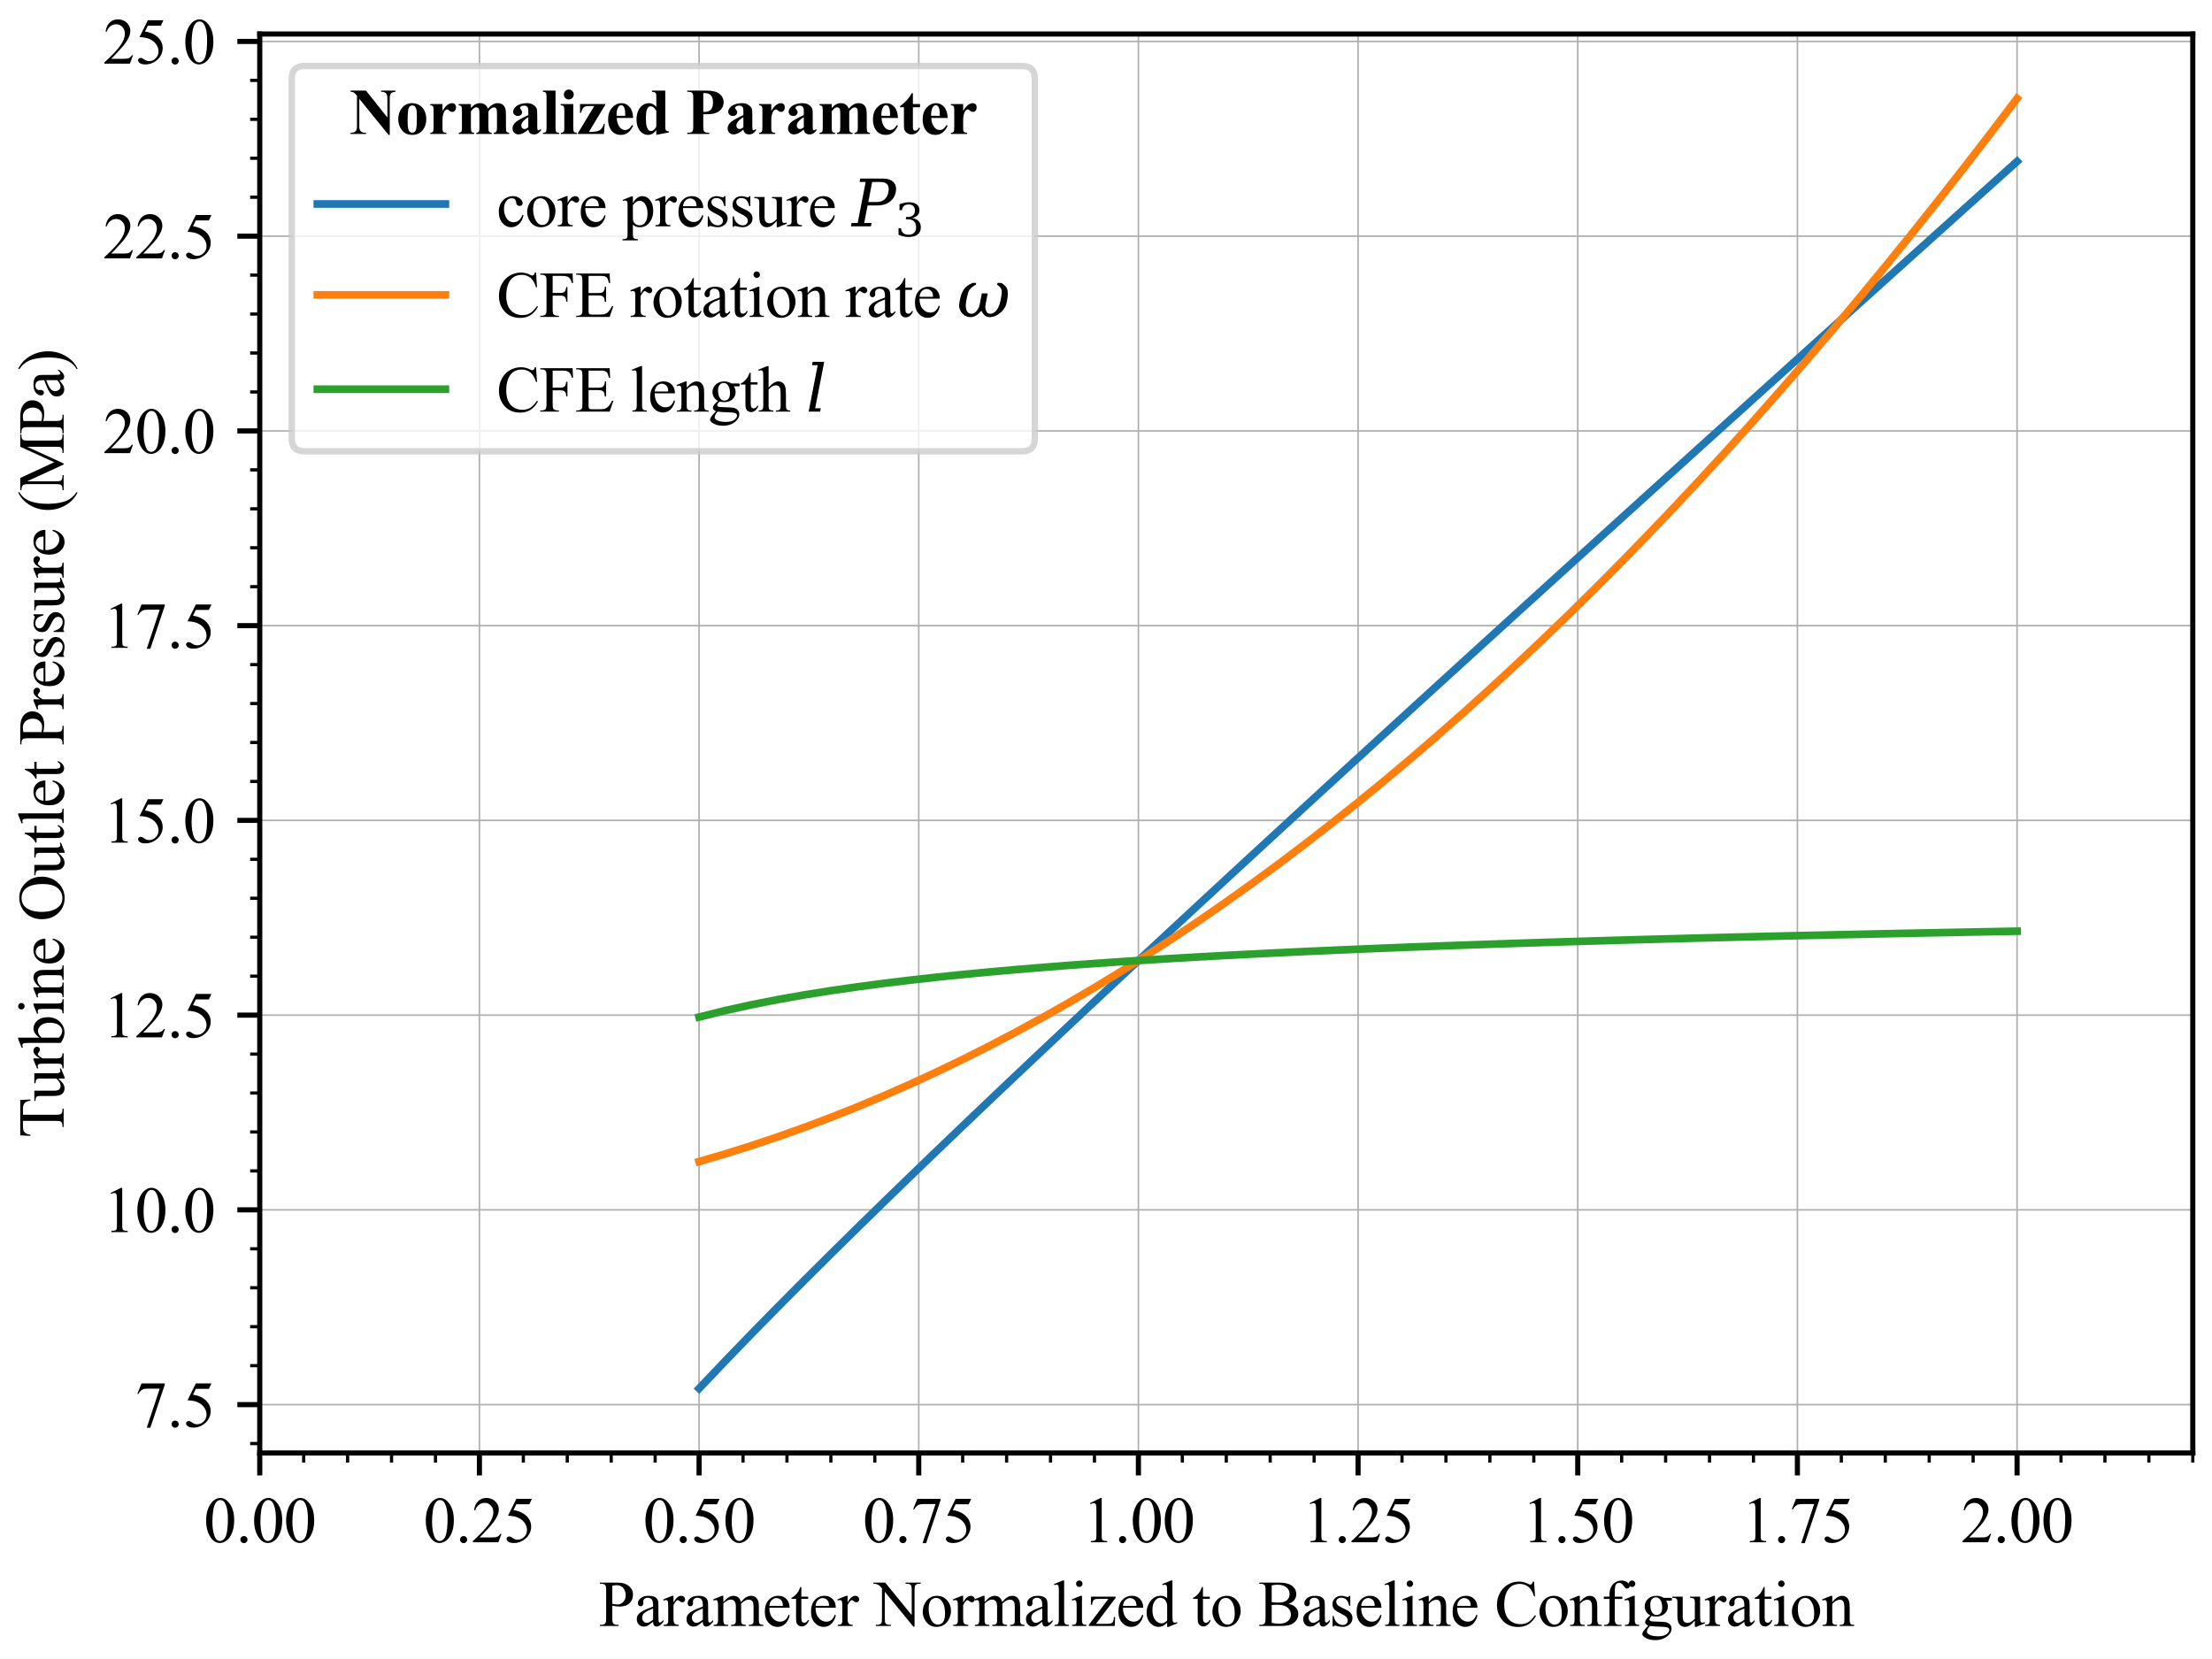 <?xml version="1.0" encoding="utf-8" standalone="no"?>
<!DOCTYPE svg PUBLIC "-//W3C//DTD SVG 1.1//EN"
  "http://www.w3.org/Graphics/SVG/1.1/DTD/svg11.dtd">
<svg xmlns:xlink="http://www.w3.org/1999/xlink" width="345.6pt" height="259.2pt" viewBox="0 0 345.6 259.2" xmlns="http://www.w3.org/2000/svg" version="1.1">
 <defs>
  <style type="text/css">*{stroke-linejoin: round; stroke-linecap: butt}</style>
 </defs>
 <g id="figure_1">
  <g id="patch_1">
   <path d="M 0 259.2 
L 345.6 259.2 
L 345.6 0 
L 0 0 
z
" style="fill: #ffffff"/>
  </g>
  <g id="axes_1">
   <g id="patch_2">
    <path d="M 40.583 227.015 
L 342.6 227.015 
L 342.6 5.311 
L 40.583 5.311 
z
" style="fill: #ffffff"/>
   </g>
   <g id="matplotlib.axis_1">
    <g id="xtick_1">
     <g id="line2d_1">
      <path d="M 40.583 227.015 
L 40.583 5.311 
" clip-path="url(#p0bcd41ecf5)" style="fill: none; stroke: #b0b0b0; stroke-width: 0.25; stroke-linecap: square"/>
     </g>
     <g id="line2d_2">
      <defs>
       <path id="me1527ede9a" d="M 0 0 
L 0 3.5 
" style="stroke: #000000; stroke-width: 0.8"/>
      </defs>
      <g>
       <use xlink:href="#me1527ede9a" x="40.583" y="227.015" style="stroke: #000000; stroke-width: 0.8"/>
      </g>
     </g>
     <g id="text_1">
      <!-- 0.00 -->
      <g transform="translate(31.833 240.959)scale(0.1 -0.1)">
       <defs>
        <path id="TimesNewRomanPSMT-30" d="M 231 2094 
Q 231 2819 450 3342 
Q 669 3866 1031 4122 
Q 1313 4325 1613 4325 
Q 2100 4325 2488 3828 
Q 2972 3213 2972 2159 
Q 2972 1422 2759 906 
Q 2547 391 2217 158 
Q 1888 -75 1581 -75 
Q 975 -75 572 641 
Q 231 1244 231 2094 
z
M 844 2016 
Q 844 1141 1059 588 
Q 1238 122 1591 122 
Q 1759 122 1940 273 
Q 2122 425 2216 781 
Q 2359 1319 2359 2297 
Q 2359 3022 2209 3506 
Q 2097 3866 1919 4016 
Q 1791 4119 1609 4119 
Q 1397 4119 1231 3928 
Q 1006 3669 925 3112 
Q 844 2556 844 2016 
z
" transform="scale(0.016)"/>
        <path id="TimesNewRomanPSMT-2e" d="M 800 606 
Q 947 606 1047 504 
Q 1147 403 1147 259 
Q 1147 116 1045 14 
Q 944 -88 800 -88 
Q 656 -88 554 14 
Q 453 116 453 259 
Q 453 406 554 506 
Q 656 606 800 606 
z
" transform="scale(0.016)"/>
       </defs>
       <use xlink:href="#TimesNewRomanPSMT-30"/>
       <use xlink:href="#TimesNewRomanPSMT-2e" x="50"/>
       <use xlink:href="#TimesNewRomanPSMT-30" x="75"/>
       <use xlink:href="#TimesNewRomanPSMT-30" x="125"/>
      </g>
     </g>
    </g>
    <g id="xtick_2">
     <g id="line2d_3">
      <path d="M 74.903 227.015 
L 74.903 5.311 
" clip-path="url(#p0bcd41ecf5)" style="fill: none; stroke: #b0b0b0; stroke-width: 0.25; stroke-linecap: square"/>
     </g>
     <g id="line2d_4">
      <g>
       <use xlink:href="#me1527ede9a" x="74.903" y="227.015" style="stroke: #000000; stroke-width: 0.8"/>
      </g>
     </g>
     <g id="text_2">
      <!-- 0.25 -->
      <g transform="translate(66.153 240.959)scale(0.1 -0.1)">
       <defs>
        <path id="TimesNewRomanPSMT-32" d="M 2934 816 
L 2638 0 
L 138 0 
L 138 116 
Q 1241 1122 1691 1759 
Q 2141 2397 2141 2925 
Q 2141 3328 1894 3587 
Q 1647 3847 1303 3847 
Q 991 3847 742 3664 
Q 494 3481 375 3128 
L 259 3128 
Q 338 3706 661 4015 
Q 984 4325 1469 4325 
Q 1984 4325 2329 3994 
Q 2675 3663 2675 3213 
Q 2675 2891 2525 2569 
Q 2294 2063 1775 1497 
Q 997 647 803 472 
L 1909 472 
Q 2247 472 2383 497 
Q 2519 522 2628 598 
Q 2738 675 2819 816 
L 2934 816 
z
" transform="scale(0.016)"/>
        <path id="TimesNewRomanPSMT-35" d="M 2778 4238 
L 2534 3706 
L 1259 3706 
L 981 3138 
Q 1809 3016 2294 2522 
Q 2709 2097 2709 1522 
Q 2709 1188 2573 903 
Q 2438 619 2231 419 
Q 2025 219 1772 97 
Q 1413 -75 1034 -75 
Q 653 -75 479 54 
Q 306 184 306 341 
Q 306 428 378 495 
Q 450 563 559 563 
Q 641 563 702 538 
Q 763 513 909 409 
Q 1144 247 1384 247 
Q 1750 247 2026 523 
Q 2303 800 2303 1197 
Q 2303 1581 2056 1914 
Q 1809 2247 1375 2428 
Q 1034 2569 447 2591 
L 1259 4238 
L 2778 4238 
z
" transform="scale(0.016)"/>
       </defs>
       <use xlink:href="#TimesNewRomanPSMT-30"/>
       <use xlink:href="#TimesNewRomanPSMT-2e" x="50"/>
       <use xlink:href="#TimesNewRomanPSMT-32" x="75"/>
       <use xlink:href="#TimesNewRomanPSMT-35" x="125"/>
      </g>
     </g>
    </g>
    <g id="xtick_3">
     <g id="line2d_5">
      <path d="M 109.223 227.015 
L 109.223 5.311 
" clip-path="url(#p0bcd41ecf5)" style="fill: none; stroke: #b0b0b0; stroke-width: 0.25; stroke-linecap: square"/>
     </g>
     <g id="line2d_6">
      <g>
       <use xlink:href="#me1527ede9a" x="109.223" y="227.015" style="stroke: #000000; stroke-width: 0.8"/>
      </g>
     </g>
     <g id="text_3">
      <!-- 0.50 -->
      <g transform="translate(100.473 240.959)scale(0.1 -0.1)">
       <use xlink:href="#TimesNewRomanPSMT-30"/>
       <use xlink:href="#TimesNewRomanPSMT-2e" x="50"/>
       <use xlink:href="#TimesNewRomanPSMT-35" x="75"/>
       <use xlink:href="#TimesNewRomanPSMT-30" x="125"/>
      </g>
     </g>
    </g>
    <g id="xtick_4">
     <g id="line2d_7">
      <path d="M 143.543 227.015 
L 143.543 5.311 
" clip-path="url(#p0bcd41ecf5)" style="fill: none; stroke: #b0b0b0; stroke-width: 0.25; stroke-linecap: square"/>
     </g>
     <g id="line2d_8">
      <g>
       <use xlink:href="#me1527ede9a" x="143.543" y="227.015" style="stroke: #000000; stroke-width: 0.8"/>
      </g>
     </g>
     <g id="text_4">
      <!-- 0.75 -->
      <g transform="translate(134.793 240.959)scale(0.1 -0.1)">
       <defs>
        <path id="TimesNewRomanPSMT-37" d="M 644 4238 
L 2916 4238 
L 2916 4119 
L 1503 -88 
L 1153 -88 
L 2419 3728 
L 1253 3728 
Q 900 3728 750 3644 
Q 488 3500 328 3200 
L 238 3234 
L 644 4238 
z
" transform="scale(0.016)"/>
       </defs>
       <use xlink:href="#TimesNewRomanPSMT-30"/>
       <use xlink:href="#TimesNewRomanPSMT-2e" x="50"/>
       <use xlink:href="#TimesNewRomanPSMT-37" x="75"/>
       <use xlink:href="#TimesNewRomanPSMT-35" x="125"/>
      </g>
     </g>
    </g>
    <g id="xtick_5">
     <g id="line2d_9">
      <path d="M 177.863 227.015 
L 177.863 5.311 
" clip-path="url(#p0bcd41ecf5)" style="fill: none; stroke: #b0b0b0; stroke-width: 0.25; stroke-linecap: square"/>
     </g>
     <g id="line2d_10">
      <g>
       <use xlink:href="#me1527ede9a" x="177.863" y="227.015" style="stroke: #000000; stroke-width: 0.8"/>
      </g>
     </g>
     <g id="text_5">
      <!-- 1.00 -->
      <g transform="translate(169.113 240.959)scale(0.1 -0.1)">
       <defs>
        <path id="TimesNewRomanPSMT-31" d="M 750 3822 
L 1781 4325 
L 1884 4325 
L 1884 747 
Q 1884 391 1914 303 
Q 1944 216 2037 169 
Q 2131 122 2419 116 
L 2419 0 
L 825 0 
L 825 116 
Q 1125 122 1212 167 
Q 1300 213 1334 289 
Q 1369 366 1369 747 
L 1369 3034 
Q 1369 3497 1338 3628 
Q 1316 3728 1258 3775 
Q 1200 3822 1119 3822 
Q 1003 3822 797 3725 
L 750 3822 
z
" transform="scale(0.016)"/>
       </defs>
       <use xlink:href="#TimesNewRomanPSMT-31"/>
       <use xlink:href="#TimesNewRomanPSMT-2e" x="50"/>
       <use xlink:href="#TimesNewRomanPSMT-30" x="75"/>
       <use xlink:href="#TimesNewRomanPSMT-30" x="125"/>
      </g>
     </g>
    </g>
    <g id="xtick_6">
     <g id="line2d_11">
      <path d="M 212.183 227.015 
L 212.183 5.311 
" clip-path="url(#p0bcd41ecf5)" style="fill: none; stroke: #b0b0b0; stroke-width: 0.25; stroke-linecap: square"/>
     </g>
     <g id="line2d_12">
      <g>
       <use xlink:href="#me1527ede9a" x="212.183" y="227.015" style="stroke: #000000; stroke-width: 0.8"/>
      </g>
     </g>
     <g id="text_6">
      <!-- 1.25 -->
      <g transform="translate(203.433 240.959)scale(0.1 -0.1)">
       <use xlink:href="#TimesNewRomanPSMT-31"/>
       <use xlink:href="#TimesNewRomanPSMT-2e" x="50"/>
       <use xlink:href="#TimesNewRomanPSMT-32" x="75"/>
       <use xlink:href="#TimesNewRomanPSMT-35" x="125"/>
      </g>
     </g>
    </g>
    <g id="xtick_7">
     <g id="line2d_13">
      <path d="M 246.504 227.015 
L 246.504 5.311 
" clip-path="url(#p0bcd41ecf5)" style="fill: none; stroke: #b0b0b0; stroke-width: 0.25; stroke-linecap: square"/>
     </g>
     <g id="line2d_14">
      <g>
       <use xlink:href="#me1527ede9a" x="246.504" y="227.015" style="stroke: #000000; stroke-width: 0.8"/>
      </g>
     </g>
     <g id="text_7">
      <!-- 1.50 -->
      <g transform="translate(237.754 240.959)scale(0.1 -0.1)">
       <use xlink:href="#TimesNewRomanPSMT-31"/>
       <use xlink:href="#TimesNewRomanPSMT-2e" x="50"/>
       <use xlink:href="#TimesNewRomanPSMT-35" x="75"/>
       <use xlink:href="#TimesNewRomanPSMT-30" x="125"/>
      </g>
     </g>
    </g>
    <g id="xtick_8">
     <g id="line2d_15">
      <path d="M 280.824 227.015 
L 280.824 5.311 
" clip-path="url(#p0bcd41ecf5)" style="fill: none; stroke: #b0b0b0; stroke-width: 0.25; stroke-linecap: square"/>
     </g>
     <g id="line2d_16">
      <g>
       <use xlink:href="#me1527ede9a" x="280.824" y="227.015" style="stroke: #000000; stroke-width: 0.8"/>
      </g>
     </g>
     <g id="text_8">
      <!-- 1.75 -->
      <g transform="translate(272.074 240.959)scale(0.1 -0.1)">
       <use xlink:href="#TimesNewRomanPSMT-31"/>
       <use xlink:href="#TimesNewRomanPSMT-2e" x="50"/>
       <use xlink:href="#TimesNewRomanPSMT-37" x="75"/>
       <use xlink:href="#TimesNewRomanPSMT-35" x="125"/>
      </g>
     </g>
    </g>
    <g id="xtick_9">
     <g id="line2d_17">
      <path d="M 315.144 227.015 
L 315.144 5.311 
" clip-path="url(#p0bcd41ecf5)" style="fill: none; stroke: #b0b0b0; stroke-width: 0.25; stroke-linecap: square"/>
     </g>
     <g id="line2d_18">
      <g>
       <use xlink:href="#me1527ede9a" x="315.144" y="227.015" style="stroke: #000000; stroke-width: 0.8"/>
      </g>
     </g>
     <g id="text_9">
      <!-- 2.00 -->
      <g transform="translate(306.394 240.959)scale(0.1 -0.1)">
       <use xlink:href="#TimesNewRomanPSMT-32"/>
       <use xlink:href="#TimesNewRomanPSMT-2e" x="50"/>
       <use xlink:href="#TimesNewRomanPSMT-30" x="75"/>
       <use xlink:href="#TimesNewRomanPSMT-30" x="125"/>
      </g>
     </g>
    </g>
    <g id="xtick_10">
     <g id="line2d_19">
      <defs>
       <path id="mdfeffea39f" d="M 0 0 
L 0 1.5 
" style="stroke: #000000; stroke-width: 0.5"/>
      </defs>
      <g>
       <use xlink:href="#mdfeffea39f" x="47.447" y="227.015" style="stroke: #000000; stroke-width: 0.5"/>
      </g>
     </g>
    </g>
    <g id="xtick_11">
     <g id="line2d_20">
      <g>
       <use xlink:href="#mdfeffea39f" x="54.311" y="227.015" style="stroke: #000000; stroke-width: 0.5"/>
      </g>
     </g>
    </g>
    <g id="xtick_12">
     <g id="line2d_21">
      <g>
       <use xlink:href="#mdfeffea39f" x="61.175" y="227.015" style="stroke: #000000; stroke-width: 0.5"/>
      </g>
     </g>
    </g>
    <g id="xtick_13">
     <g id="line2d_22">
      <g>
       <use xlink:href="#mdfeffea39f" x="68.039" y="227.015" style="stroke: #000000; stroke-width: 0.5"/>
      </g>
     </g>
    </g>
    <g id="xtick_14">
     <g id="line2d_23">
      <g>
       <use xlink:href="#mdfeffea39f" x="81.767" y="227.015" style="stroke: #000000; stroke-width: 0.5"/>
      </g>
     </g>
    </g>
    <g id="xtick_15">
     <g id="line2d_24">
      <g>
       <use xlink:href="#mdfeffea39f" x="88.631" y="227.015" style="stroke: #000000; stroke-width: 0.5"/>
      </g>
     </g>
    </g>
    <g id="xtick_16">
     <g id="line2d_25">
      <g>
       <use xlink:href="#mdfeffea39f" x="95.495" y="227.015" style="stroke: #000000; stroke-width: 0.5"/>
      </g>
     </g>
    </g>
    <g id="xtick_17">
     <g id="line2d_26">
      <g>
       <use xlink:href="#mdfeffea39f" x="102.359" y="227.015" style="stroke: #000000; stroke-width: 0.5"/>
      </g>
     </g>
    </g>
    <g id="xtick_18">
     <g id="line2d_27">
      <g>
       <use xlink:href="#mdfeffea39f" x="116.087" y="227.015" style="stroke: #000000; stroke-width: 0.5"/>
      </g>
     </g>
    </g>
    <g id="xtick_19">
     <g id="line2d_28">
      <g>
       <use xlink:href="#mdfeffea39f" x="122.951" y="227.015" style="stroke: #000000; stroke-width: 0.5"/>
      </g>
     </g>
    </g>
    <g id="xtick_20">
     <g id="line2d_29">
      <g>
       <use xlink:href="#mdfeffea39f" x="129.815" y="227.015" style="stroke: #000000; stroke-width: 0.5"/>
      </g>
     </g>
    </g>
    <g id="xtick_21">
     <g id="line2d_30">
      <g>
       <use xlink:href="#mdfeffea39f" x="136.679" y="227.015" style="stroke: #000000; stroke-width: 0.5"/>
      </g>
     </g>
    </g>
    <g id="xtick_22">
     <g id="line2d_31">
      <g>
       <use xlink:href="#mdfeffea39f" x="150.407" y="227.015" style="stroke: #000000; stroke-width: 0.5"/>
      </g>
     </g>
    </g>
    <g id="xtick_23">
     <g id="line2d_32">
      <g>
       <use xlink:href="#mdfeffea39f" x="157.271" y="227.015" style="stroke: #000000; stroke-width: 0.5"/>
      </g>
     </g>
    </g>
    <g id="xtick_24">
     <g id="line2d_33">
      <g>
       <use xlink:href="#mdfeffea39f" x="164.135" y="227.015" style="stroke: #000000; stroke-width: 0.5"/>
      </g>
     </g>
    </g>
    <g id="xtick_25">
     <g id="line2d_34">
      <g>
       <use xlink:href="#mdfeffea39f" x="170.999" y="227.015" style="stroke: #000000; stroke-width: 0.5"/>
      </g>
     </g>
    </g>
    <g id="xtick_26">
     <g id="line2d_35">
      <g>
       <use xlink:href="#mdfeffea39f" x="184.727" y="227.015" style="stroke: #000000; stroke-width: 0.5"/>
      </g>
     </g>
    </g>
    <g id="xtick_27">
     <g id="line2d_36">
      <g>
       <use xlink:href="#mdfeffea39f" x="191.591" y="227.015" style="stroke: #000000; stroke-width: 0.5"/>
      </g>
     </g>
    </g>
    <g id="xtick_28">
     <g id="line2d_37">
      <g>
       <use xlink:href="#mdfeffea39f" x="198.455" y="227.015" style="stroke: #000000; stroke-width: 0.5"/>
      </g>
     </g>
    </g>
    <g id="xtick_29">
     <g id="line2d_38">
      <g>
       <use xlink:href="#mdfeffea39f" x="205.319" y="227.015" style="stroke: #000000; stroke-width: 0.5"/>
      </g>
     </g>
    </g>
    <g id="xtick_30">
     <g id="line2d_39">
      <g>
       <use xlink:href="#mdfeffea39f" x="219.047" y="227.015" style="stroke: #000000; stroke-width: 0.5"/>
      </g>
     </g>
    </g>
    <g id="xtick_31">
     <g id="line2d_40">
      <g>
       <use xlink:href="#mdfeffea39f" x="225.911" y="227.015" style="stroke: #000000; stroke-width: 0.5"/>
      </g>
     </g>
    </g>
    <g id="xtick_32">
     <g id="line2d_41">
      <g>
       <use xlink:href="#mdfeffea39f" x="232.776" y="227.015" style="stroke: #000000; stroke-width: 0.5"/>
      </g>
     </g>
    </g>
    <g id="xtick_33">
     <g id="line2d_42">
      <g>
       <use xlink:href="#mdfeffea39f" x="239.64" y="227.015" style="stroke: #000000; stroke-width: 0.5"/>
      </g>
     </g>
    </g>
    <g id="xtick_34">
     <g id="line2d_43">
      <g>
       <use xlink:href="#mdfeffea39f" x="253.368" y="227.015" style="stroke: #000000; stroke-width: 0.5"/>
      </g>
     </g>
    </g>
    <g id="xtick_35">
     <g id="line2d_44">
      <g>
       <use xlink:href="#mdfeffea39f" x="260.232" y="227.015" style="stroke: #000000; stroke-width: 0.5"/>
      </g>
     </g>
    </g>
    <g id="xtick_36">
     <g id="line2d_45">
      <g>
       <use xlink:href="#mdfeffea39f" x="267.096" y="227.015" style="stroke: #000000; stroke-width: 0.5"/>
      </g>
     </g>
    </g>
    <g id="xtick_37">
     <g id="line2d_46">
      <g>
       <use xlink:href="#mdfeffea39f" x="273.96" y="227.015" style="stroke: #000000; stroke-width: 0.5"/>
      </g>
     </g>
    </g>
    <g id="xtick_38">
     <g id="line2d_47">
      <g>
       <use xlink:href="#mdfeffea39f" x="287.688" y="227.015" style="stroke: #000000; stroke-width: 0.5"/>
      </g>
     </g>
    </g>
    <g id="xtick_39">
     <g id="line2d_48">
      <g>
       <use xlink:href="#mdfeffea39f" x="294.552" y="227.015" style="stroke: #000000; stroke-width: 0.5"/>
      </g>
     </g>
    </g>
    <g id="xtick_40">
     <g id="line2d_49">
      <g>
       <use xlink:href="#mdfeffea39f" x="301.416" y="227.015" style="stroke: #000000; stroke-width: 0.5"/>
      </g>
     </g>
    </g>
    <g id="xtick_41">
     <g id="line2d_50">
      <g>
       <use xlink:href="#mdfeffea39f" x="308.28" y="227.015" style="stroke: #000000; stroke-width: 0.5"/>
      </g>
     </g>
    </g>
    <g id="xtick_42">
     <g id="line2d_51">
      <g>
       <use xlink:href="#mdfeffea39f" x="322.008" y="227.015" style="stroke: #000000; stroke-width: 0.5"/>
      </g>
     </g>
    </g>
    <g id="xtick_43">
     <g id="line2d_52">
      <g>
       <use xlink:href="#mdfeffea39f" x="328.872" y="227.015" style="stroke: #000000; stroke-width: 0.5"/>
      </g>
     </g>
    </g>
    <g id="xtick_44">
     <g id="line2d_53">
      <g>
       <use xlink:href="#mdfeffea39f" x="335.736" y="227.015" style="stroke: #000000; stroke-width: 0.5"/>
      </g>
     </g>
    </g>
    <g id="xtick_45">
     <g id="line2d_54">
      <g>
       <use xlink:href="#mdfeffea39f" x="342.6" y="227.015" style="stroke: #000000; stroke-width: 0.5"/>
      </g>
     </g>
    </g>
    <g id="text_10">
     <!-- Parameter Normalized to Baseline Configuration -->
     <g transform="translate(93.565 254.042)scale(0.1 -0.1)">
      <defs>
       <path id="TimesNewRomanPSMT-50" d="M 1313 1984 
L 1313 750 
Q 1313 350 1400 253 
Q 1519 116 1759 116 
L 1922 116 
L 1922 0 
L 106 0 
L 106 116 
L 266 116 
Q 534 116 650 291 
Q 713 388 713 750 
L 713 3488 
Q 713 3888 628 3984 
Q 506 4122 266 4122 
L 106 4122 
L 106 4238 
L 1659 4238 
Q 2228 4238 2556 4120 
Q 2884 4003 3109 3725 
Q 3334 3447 3334 3066 
Q 3334 2547 2992 2222 
Q 2650 1897 2025 1897 
Q 1872 1897 1694 1919 
Q 1516 1941 1313 1984 
z
M 1313 2163 
Q 1478 2131 1606 2115 
Q 1734 2100 1825 2100 
Q 2150 2100 2386 2351 
Q 2622 2603 2622 3003 
Q 2622 3278 2509 3514 
Q 2397 3750 2190 3867 
Q 1984 3984 1722 3984 
Q 1563 3984 1313 3925 
L 1313 2163 
z
" transform="scale(0.016)"/>
       <path id="TimesNewRomanPSMT-61" d="M 1822 413 
Q 1381 72 1269 19 
Q 1100 -59 909 -59 
Q 613 -59 420 144 
Q 228 347 228 678 
Q 228 888 322 1041 
Q 450 1253 767 1440 
Q 1084 1628 1822 1897 
L 1822 2009 
Q 1822 2438 1686 2597 
Q 1550 2756 1291 2756 
Q 1094 2756 978 2650 
Q 859 2544 859 2406 
L 866 2225 
Q 866 2081 792 2003 
Q 719 1925 600 1925 
Q 484 1925 411 2006 
Q 338 2088 338 2228 
Q 338 2497 613 2722 
Q 888 2947 1384 2947 
Q 1766 2947 2009 2819 
Q 2194 2722 2281 2516 
Q 2338 2381 2338 1966 
L 2338 994 
Q 2338 584 2353 492 
Q 2369 400 2405 369 
Q 2441 338 2488 338 
Q 2538 338 2575 359 
Q 2641 400 2828 588 
L 2828 413 
Q 2478 -56 2159 -56 
Q 2006 -56 1915 50 
Q 1825 156 1822 413 
z
M 1822 616 
L 1822 1706 
Q 1350 1519 1213 1441 
Q 966 1303 859 1153 
Q 753 1003 753 825 
Q 753 600 887 451 
Q 1022 303 1197 303 
Q 1434 303 1822 616 
z
" transform="scale(0.016)"/>
       <path id="TimesNewRomanPSMT-72" d="M 1038 2947 
L 1038 2303 
Q 1397 2947 1775 2947 
Q 1947 2947 2059 2842 
Q 2172 2738 2172 2600 
Q 2172 2478 2090 2393 
Q 2009 2309 1897 2309 
Q 1788 2309 1652 2417 
Q 1516 2525 1450 2525 
Q 1394 2525 1328 2463 
Q 1188 2334 1038 2041 
L 1038 669 
Q 1038 431 1097 309 
Q 1138 225 1241 169 
Q 1344 113 1538 113 
L 1538 0 
L 72 0 
L 72 113 
Q 291 113 397 181 
Q 475 231 506 341 
Q 522 394 522 644 
L 522 1753 
Q 522 2253 501 2348 
Q 481 2444 426 2487 
Q 372 2531 291 2531 
Q 194 2531 72 2484 
L 41 2597 
L 906 2947 
L 1038 2947 
z
" transform="scale(0.016)"/>
       <path id="TimesNewRomanPSMT-6d" d="M 1050 2338 
Q 1363 2650 1419 2697 
Q 1559 2816 1721 2881 
Q 1884 2947 2044 2947 
Q 2313 2947 2506 2790 
Q 2700 2634 2766 2338 
Q 3088 2713 3309 2830 
Q 3531 2947 3766 2947 
Q 3994 2947 4170 2830 
Q 4347 2713 4450 2447 
Q 4519 2266 4519 1878 
L 4519 647 
Q 4519 378 4559 278 
Q 4591 209 4675 161 
Q 4759 113 4950 113 
L 4950 0 
L 3538 0 
L 3538 113 
L 3597 113 
Q 3781 113 3884 184 
Q 3956 234 3988 344 
Q 4000 397 4000 647 
L 4000 1878 
Q 4000 2228 3916 2372 
Q 3794 2572 3525 2572 
Q 3359 2572 3192 2489 
Q 3025 2406 2788 2181 
L 2781 2147 
L 2788 2013 
L 2788 647 
Q 2788 353 2820 281 
Q 2853 209 2943 161 
Q 3034 113 3253 113 
L 3253 0 
L 1806 0 
L 1806 113 
Q 2044 113 2133 169 
Q 2222 225 2256 338 
Q 2272 391 2272 647 
L 2272 1878 
Q 2272 2228 2169 2381 
Q 2031 2581 1784 2581 
Q 1616 2581 1450 2491 
Q 1191 2353 1050 2181 
L 1050 647 
Q 1050 366 1089 281 
Q 1128 197 1204 155 
Q 1281 113 1516 113 
L 1516 0 
L 100 0 
L 100 113 
Q 297 113 375 155 
Q 453 197 493 289 
Q 534 381 534 647 
L 534 1741 
Q 534 2213 506 2350 
Q 484 2453 437 2492 
Q 391 2531 309 2531 
Q 222 2531 100 2484 
L 53 2597 
L 916 2947 
L 1050 2947 
L 1050 2338 
z
" transform="scale(0.016)"/>
       <path id="TimesNewRomanPSMT-65" d="M 681 1784 
Q 678 1147 991 784 
Q 1303 422 1725 422 
Q 2006 422 2214 576 
Q 2422 731 2563 1106 
L 2659 1044 
Q 2594 616 2278 264 
Q 1963 -88 1488 -88 
Q 972 -88 605 314 
Q 238 716 238 1394 
Q 238 2128 614 2539 
Q 991 2950 1559 2950 
Q 2041 2950 2350 2633 
Q 2659 2316 2659 1784 
L 681 1784 
z
M 681 1966 
L 2006 1966 
Q 1991 2241 1941 2353 
Q 1863 2528 1708 2628 
Q 1553 2728 1384 2728 
Q 1125 2728 920 2526 
Q 716 2325 681 1966 
z
" transform="scale(0.016)"/>
       <path id="TimesNewRomanPSMT-74" d="M 1031 3803 
L 1031 2863 
L 1700 2863 
L 1700 2644 
L 1031 2644 
L 1031 788 
Q 1031 509 1111 412 
Q 1191 316 1316 316 
Q 1419 316 1516 380 
Q 1613 444 1666 569 
L 1788 569 
Q 1678 263 1478 108 
Q 1278 -47 1066 -47 
Q 922 -47 784 33 
Q 647 113 581 261 
Q 516 409 516 719 
L 516 2644 
L 63 2644 
L 63 2747 
Q 234 2816 414 2980 
Q 594 3144 734 3369 
Q 806 3488 934 3803 
L 1031 3803 
z
" transform="scale(0.016)"/>
       <path id="TimesNewRomanPSMT-20" transform="scale(0.016)"/>
       <path id="TimesNewRomanPSMT-4e" d="M -84 4238 
L 1066 4238 
L 3656 1059 
L 3656 3503 
Q 3656 3894 3569 3991 
Q 3453 4122 3203 4122 
L 3056 4122 
L 3056 4238 
L 4531 4238 
L 4531 4122 
L 4381 4122 
Q 4113 4122 4000 3959 
Q 3931 3859 3931 3503 
L 3931 -69 
L 3819 -69 
L 1025 3344 
L 1025 734 
Q 1025 344 1109 247 
Q 1228 116 1475 116 
L 1625 116 
L 1625 0 
L 150 0 
L 150 116 
L 297 116 
Q 569 116 681 278 
Q 750 378 750 734 
L 750 3681 
Q 566 3897 470 3965 
Q 375 4034 191 4094 
Q 100 4122 -84 4122 
L -84 4238 
z
" transform="scale(0.016)"/>
       <path id="TimesNewRomanPSMT-6f" d="M 1600 2947 
Q 2250 2947 2644 2453 
Q 2978 2031 2978 1484 
Q 2978 1100 2793 706 
Q 2609 313 2286 112 
Q 1963 -88 1566 -88 
Q 919 -88 538 428 
Q 216 863 216 1403 
Q 216 1797 411 2186 
Q 606 2575 925 2761 
Q 1244 2947 1600 2947 
z
M 1503 2744 
Q 1338 2744 1170 2645 
Q 1003 2547 900 2300 
Q 797 2053 797 1666 
Q 797 1041 1045 587 
Q 1294 134 1700 134 
Q 2003 134 2200 384 
Q 2397 634 2397 1244 
Q 2397 2006 2069 2444 
Q 1847 2744 1503 2744 
z
" transform="scale(0.016)"/>
       <path id="TimesNewRomanPSMT-6c" d="M 1184 4444 
L 1184 647 
Q 1184 378 1223 290 
Q 1263 203 1344 158 
Q 1425 113 1647 113 
L 1647 0 
L 244 0 
L 244 113 
Q 441 113 512 153 
Q 584 194 625 287 
Q 666 381 666 647 
L 666 3247 
Q 666 3731 644 3842 
Q 622 3953 573 3993 
Q 525 4034 450 4034 
Q 369 4034 244 3984 
L 191 4094 
L 1044 4444 
L 1184 4444 
z
" transform="scale(0.016)"/>
       <path id="TimesNewRomanPSMT-69" d="M 928 4444 
Q 1059 4444 1151 4351 
Q 1244 4259 1244 4128 
Q 1244 3997 1151 3903 
Q 1059 3809 928 3809 
Q 797 3809 703 3903 
Q 609 3997 609 4128 
Q 609 4259 701 4351 
Q 794 4444 928 4444 
z
M 1188 2947 
L 1188 647 
Q 1188 378 1227 289 
Q 1266 200 1342 156 
Q 1419 113 1622 113 
L 1622 0 
L 231 0 
L 231 113 
Q 441 113 512 153 
Q 584 194 626 287 
Q 669 381 669 647 
L 669 1750 
Q 669 2216 641 2353 
Q 619 2453 572 2492 
Q 525 2531 444 2531 
Q 356 2531 231 2484 
L 188 2597 
L 1050 2947 
L 1188 2947 
z
" transform="scale(0.016)"/>
       <path id="TimesNewRomanPSMT-7a" d="M 2688 878 
L 2653 0 
L 128 0 
L 128 113 
L 2028 2644 
L 1091 2644 
Q 788 2644 694 2605 
Q 600 2566 541 2456 
Q 456 2300 444 2069 
L 319 2069 
L 338 2863 
L 2738 2863 
L 2738 2747 
L 819 209 
L 1863 209 
Q 2191 209 2308 264 
Q 2425 319 2497 456 
Q 2547 556 2581 878 
L 2688 878 
z
" transform="scale(0.016)"/>
       <path id="TimesNewRomanPSMT-64" d="M 2222 322 
Q 2013 103 1813 7 
Q 1613 -88 1381 -88 
Q 913 -88 563 304 
Q 213 697 213 1313 
Q 213 1928 600 2439 
Q 988 2950 1597 2950 
Q 1975 2950 2222 2709 
L 2222 3238 
Q 2222 3728 2198 3840 
Q 2175 3953 2125 3993 
Q 2075 4034 2000 4034 
Q 1919 4034 1784 3984 
L 1744 4094 
L 2597 4444 
L 2738 4444 
L 2738 1134 
Q 2738 631 2761 520 
Q 2784 409 2836 365 
Q 2888 322 2956 322 
Q 3041 322 3181 375 
L 3216 266 
L 2366 -88 
L 2222 -88 
L 2222 322 
z
M 2222 541 
L 2222 2016 
Q 2203 2228 2109 2403 
Q 2016 2578 1861 2667 
Q 1706 2756 1559 2756 
Q 1284 2756 1069 2509 
Q 784 2184 784 1559 
Q 784 928 1059 592 
Q 1334 256 1672 256 
Q 1956 256 2222 541 
z
" transform="scale(0.016)"/>
       <path id="TimesNewRomanPSMT-42" d="M 2956 2163 
Q 3397 2069 3616 1863 
Q 3919 1575 3919 1159 
Q 3919 844 3719 555 
Q 3519 266 3170 133 
Q 2822 0 2106 0 
L 106 0 
L 106 116 
L 266 116 
Q 531 116 647 284 
Q 719 394 719 750 
L 719 3488 
Q 719 3881 628 3984 
Q 506 4122 266 4122 
L 106 4122 
L 106 4238 
L 1938 4238 
Q 2450 4238 2759 4163 
Q 3228 4050 3475 3764 
Q 3722 3478 3722 3106 
Q 3722 2788 3528 2536 
Q 3334 2284 2956 2163 
z
M 1319 2331 
Q 1434 2309 1582 2298 
Q 1731 2288 1909 2288 
Q 2366 2288 2595 2386 
Q 2825 2484 2947 2687 
Q 3069 2891 3069 3131 
Q 3069 3503 2766 3765 
Q 2463 4028 1881 4028 
Q 1569 4028 1319 3959 
L 1319 2331 
z
M 1319 306 
Q 1681 222 2034 222 
Q 2600 222 2897 476 
Q 3194 731 3194 1106 
Q 3194 1353 3059 1581 
Q 2925 1809 2622 1940 
Q 2319 2072 1872 2072 
Q 1678 2072 1540 2065 
Q 1403 2059 1319 2044 
L 1319 306 
z
" transform="scale(0.016)"/>
       <path id="TimesNewRomanPSMT-73" d="M 2050 2947 
L 2050 1972 
L 1947 1972 
Q 1828 2431 1642 2597 
Q 1456 2763 1169 2763 
Q 950 2763 815 2647 
Q 681 2531 681 2391 
Q 681 2216 781 2091 
Q 878 1963 1175 1819 
L 1631 1597 
Q 2266 1288 2266 781 
Q 2266 391 1970 151 
Q 1675 -88 1309 -88 
Q 1047 -88 709 6 
Q 606 38 541 38 
Q 469 38 428 -44 
L 325 -44 
L 325 978 
L 428 978 
Q 516 541 762 319 
Q 1009 97 1316 97 
Q 1531 97 1667 223 
Q 1803 350 1803 528 
Q 1803 744 1651 891 
Q 1500 1038 1047 1263 
Q 594 1488 453 1669 
Q 313 1847 313 2119 
Q 313 2472 555 2709 
Q 797 2947 1181 2947 
Q 1350 2947 1591 2875 
Q 1750 2828 1803 2828 
Q 1853 2828 1881 2850 
Q 1909 2872 1947 2947 
L 2050 2947 
z
" transform="scale(0.016)"/>
       <path id="TimesNewRomanPSMT-6e" d="M 1034 2341 
Q 1538 2947 1994 2947 
Q 2228 2947 2397 2830 
Q 2566 2713 2666 2444 
Q 2734 2256 2734 1869 
L 2734 647 
Q 2734 375 2778 278 
Q 2813 200 2889 156 
Q 2966 113 3172 113 
L 3172 0 
L 1756 0 
L 1756 113 
L 1816 113 
Q 2016 113 2095 173 
Q 2175 234 2206 353 
Q 2219 400 2219 647 
L 2219 1819 
Q 2219 2209 2117 2386 
Q 2016 2563 1775 2563 
Q 1403 2563 1034 2156 
L 1034 647 
Q 1034 356 1069 288 
Q 1113 197 1189 155 
Q 1266 113 1500 113 
L 1500 0 
L 84 0 
L 84 113 
L 147 113 
Q 366 113 442 223 
Q 519 334 519 647 
L 519 1709 
Q 519 2225 495 2337 
Q 472 2450 423 2490 
Q 375 2531 294 2531 
Q 206 2531 84 2484 
L 38 2597 
L 900 2947 
L 1034 2947 
L 1034 2341 
z
" transform="scale(0.016)"/>
       <path id="TimesNewRomanPSMT-43" d="M 3853 4334 
L 3950 2894 
L 3853 2894 
Q 3659 3541 3300 3825 
Q 2941 4109 2438 4109 
Q 2016 4109 1675 3895 
Q 1334 3681 1139 3212 
Q 944 2744 944 2047 
Q 944 1472 1128 1050 
Q 1313 628 1683 403 
Q 2053 178 2528 178 
Q 2941 178 3256 354 
Q 3572 531 3950 1056 
L 4047 994 
Q 3728 428 3303 165 
Q 2878 -97 2294 -97 
Q 1241 -97 663 684 
Q 231 1266 231 2053 
Q 231 2688 515 3219 
Q 800 3750 1298 4042 
Q 1797 4334 2388 4334 
Q 2847 4334 3294 4109 
Q 3425 4041 3481 4041 
Q 3566 4041 3628 4100 
Q 3709 4184 3744 4334 
L 3853 4334 
z
" transform="scale(0.016)"/>
       <path id="TimesNewRomanPSMT-66" d="M 1319 2638 
L 1319 756 
Q 1319 356 1406 250 
Q 1522 113 1716 113 
L 1975 113 
L 1975 0 
L 266 0 
L 266 113 
L 394 113 
Q 519 113 622 175 
Q 725 238 764 344 
Q 803 450 803 756 
L 803 2638 
L 247 2638 
L 247 2863 
L 803 2863 
L 803 3050 
Q 803 3478 940 3775 
Q 1078 4072 1361 4255 
Q 1644 4438 1997 4438 
Q 2325 4438 2600 4225 
Q 2781 4084 2781 3909 
Q 2781 3816 2700 3733 
Q 2619 3650 2525 3650 
Q 2453 3650 2373 3701 
Q 2294 3753 2178 3923 
Q 2063 4094 1966 4153 
Q 1869 4213 1750 4213 
Q 1606 4213 1506 4136 
Q 1406 4059 1362 3898 
Q 1319 3738 1319 3069 
L 1319 2863 
L 2056 2863 
L 2056 2638 
L 1319 2638 
z
" transform="scale(0.016)"/>
       <path id="TimesNewRomanPSMT-67" d="M 966 1044 
Q 703 1172 562 1401 
Q 422 1631 422 1909 
Q 422 2334 742 2640 
Q 1063 2947 1563 2947 
Q 1972 2947 2272 2747 
L 2878 2747 
Q 3013 2747 3034 2739 
Q 3056 2731 3066 2713 
Q 3084 2684 3084 2613 
Q 3084 2531 3069 2500 
Q 3059 2484 3036 2475 
Q 3013 2466 2878 2466 
L 2506 2466 
Q 2681 2241 2681 1891 
Q 2681 1491 2375 1206 
Q 2069 922 1553 922 
Q 1341 922 1119 984 
Q 981 866 932 777 
Q 884 688 884 625 
Q 884 572 936 522 
Q 988 472 1138 450 
Q 1225 438 1575 428 
Q 2219 413 2409 384 
Q 2700 344 2873 169 
Q 3047 -6 3047 -263 
Q 3047 -616 2716 -925 
Q 2228 -1381 1444 -1381 
Q 841 -1381 425 -1109 
Q 191 -953 191 -784 
Q 191 -709 225 -634 
Q 278 -519 444 -313 
Q 466 -284 763 25 
Q 600 122 533 198 
Q 466 275 466 372 
Q 466 481 555 628 
Q 644 775 966 1044 
z
M 1509 2797 
Q 1278 2797 1122 2612 
Q 966 2428 966 2047 
Q 966 1553 1178 1281 
Q 1341 1075 1591 1075 
Q 1828 1075 1981 1253 
Q 2134 1431 2134 1813 
Q 2134 2309 1919 2591 
Q 1759 2797 1509 2797 
z
M 934 0 
Q 788 -159 713 -296 
Q 638 -434 638 -550 
Q 638 -700 819 -813 
Q 1131 -1006 1722 -1006 
Q 2284 -1006 2551 -807 
Q 2819 -609 2819 -384 
Q 2819 -222 2659 -153 
Q 2497 -84 2016 -72 
Q 1313 -53 934 0 
z
" transform="scale(0.016)"/>
       <path id="TimesNewRomanPSMT-75" d="M 2709 2863 
L 2709 1128 
Q 2709 631 2732 520 
Q 2756 409 2807 365 
Q 2859 322 2928 322 
Q 3025 322 3147 375 
L 3191 266 
L 2334 -88 
L 2194 -88 
L 2194 519 
Q 1825 119 1631 15 
Q 1438 -88 1222 -88 
Q 981 -88 804 51 
Q 628 191 559 409 
Q 491 628 491 1028 
L 491 2306 
Q 491 2509 447 2587 
Q 403 2666 317 2708 
Q 231 2750 6 2747 
L 6 2863 
L 1009 2863 
L 1009 947 
Q 1009 547 1148 422 
Q 1288 297 1484 297 
Q 1619 297 1789 381 
Q 1959 466 2194 703 
L 2194 2325 
Q 2194 2569 2105 2655 
Q 2016 2741 1734 2747 
L 1734 2863 
L 2709 2863 
z
" transform="scale(0.016)"/>
      </defs>
      <use xlink:href="#TimesNewRomanPSMT-50"/>
      <use xlink:href="#TimesNewRomanPSMT-61" x="55.615"/>
      <use xlink:href="#TimesNewRomanPSMT-72" x="100"/>
      <use xlink:href="#TimesNewRomanPSMT-61" x="133.301"/>
      <use xlink:href="#TimesNewRomanPSMT-6d" x="177.686"/>
      <use xlink:href="#TimesNewRomanPSMT-65" x="255.469"/>
      <use xlink:href="#TimesNewRomanPSMT-74" x="299.854"/>
      <use xlink:href="#TimesNewRomanPSMT-65" x="327.637"/>
      <use xlink:href="#TimesNewRomanPSMT-72" x="372.021"/>
      <use xlink:href="#TimesNewRomanPSMT-20" x="405.322"/>
      <use xlink:href="#TimesNewRomanPSMT-4e" x="430.322"/>
      <use xlink:href="#TimesNewRomanPSMT-6f" x="502.539"/>
      <use xlink:href="#TimesNewRomanPSMT-72" x="552.539"/>
      <use xlink:href="#TimesNewRomanPSMT-6d" x="585.84"/>
      <use xlink:href="#TimesNewRomanPSMT-61" x="663.623"/>
      <use xlink:href="#TimesNewRomanPSMT-6c" x="708.008"/>
      <use xlink:href="#TimesNewRomanPSMT-69" x="735.791"/>
      <use xlink:href="#TimesNewRomanPSMT-7a" x="763.574"/>
      <use xlink:href="#TimesNewRomanPSMT-65" x="807.959"/>
      <use xlink:href="#TimesNewRomanPSMT-64" x="852.344"/>
      <use xlink:href="#TimesNewRomanPSMT-20" x="902.344"/>
      <use xlink:href="#TimesNewRomanPSMT-74" x="927.344"/>
      <use xlink:href="#TimesNewRomanPSMT-6f" x="955.127"/>
      <use xlink:href="#TimesNewRomanPSMT-20" x="1005.127"/>
      <use xlink:href="#TimesNewRomanPSMT-42" x="1030.127"/>
      <use xlink:href="#TimesNewRomanPSMT-61" x="1096.826"/>
      <use xlink:href="#TimesNewRomanPSMT-73" x="1141.211"/>
      <use xlink:href="#TimesNewRomanPSMT-65" x="1180.127"/>
      <use xlink:href="#TimesNewRomanPSMT-6c" x="1224.512"/>
      <use xlink:href="#TimesNewRomanPSMT-69" x="1252.295"/>
      <use xlink:href="#TimesNewRomanPSMT-6e" x="1280.078"/>
      <use xlink:href="#TimesNewRomanPSMT-65" x="1330.078"/>
      <use xlink:href="#TimesNewRomanPSMT-20" x="1374.463"/>
      <use xlink:href="#TimesNewRomanPSMT-43" x="1399.463"/>
      <use xlink:href="#TimesNewRomanPSMT-6f" x="1466.162"/>
      <use xlink:href="#TimesNewRomanPSMT-6e" x="1516.162"/>
      <use xlink:href="#TimesNewRomanPSMT-66" x="1566.162"/>
      <use xlink:href="#TimesNewRomanPSMT-69" x="1599.463"/>
      <use xlink:href="#TimesNewRomanPSMT-67" x="1627.246"/>
      <use xlink:href="#TimesNewRomanPSMT-75" x="1677.246"/>
      <use xlink:href="#TimesNewRomanPSMT-72" x="1727.246"/>
      <use xlink:href="#TimesNewRomanPSMT-61" x="1760.547"/>
      <use xlink:href="#TimesNewRomanPSMT-74" x="1804.932"/>
      <use xlink:href="#TimesNewRomanPSMT-69" x="1832.715"/>
      <use xlink:href="#TimesNewRomanPSMT-6f" x="1860.498"/>
      <use xlink:href="#TimesNewRomanPSMT-6e" x="1910.498"/>
     </g>
    </g>
   </g>
   <g id="matplotlib.axis_2">
    <g id="ytick_1">
     <g id="line2d_55">
      <path d="M 40.583 219.453 
L 342.6 219.453 
" clip-path="url(#p0bcd41ecf5)" style="fill: none; stroke: #b0b0b0; stroke-width: 0.25; stroke-linecap: square"/>
     </g>
     <g id="line2d_56">
      <defs>
       <path id="ma5484b6292" d="M 0 0 
L -3.5 0 
" style="stroke: #000000; stroke-width: 0.8"/>
      </defs>
      <g>
       <use xlink:href="#ma5484b6292" x="40.583" y="219.453" style="stroke: #000000; stroke-width: 0.8"/>
      </g>
     </g>
     <g id="text_11">
      <!-- 7.5 -->
      <g transform="translate(21.083 222.925)scale(0.1 -0.1)">
       <use xlink:href="#TimesNewRomanPSMT-37"/>
       <use xlink:href="#TimesNewRomanPSMT-2e" x="50"/>
       <use xlink:href="#TimesNewRomanPSMT-35" x="75"/>
      </g>
     </g>
    </g>
    <g id="ytick_2">
     <g id="line2d_57">
      <path d="M 40.583 189.027 
L 342.6 189.027 
" clip-path="url(#p0bcd41ecf5)" style="fill: none; stroke: #b0b0b0; stroke-width: 0.25; stroke-linecap: square"/>
     </g>
     <g id="line2d_58">
      <g>
       <use xlink:href="#ma5484b6292" x="40.583" y="189.027" style="stroke: #000000; stroke-width: 0.8"/>
      </g>
     </g>
     <g id="text_12">
      <!-- 10.0 -->
      <g transform="translate(16.083 192.499)scale(0.1 -0.1)">
       <use xlink:href="#TimesNewRomanPSMT-31"/>
       <use xlink:href="#TimesNewRomanPSMT-30" x="50"/>
       <use xlink:href="#TimesNewRomanPSMT-2e" x="100"/>
       <use xlink:href="#TimesNewRomanPSMT-30" x="125"/>
      </g>
     </g>
    </g>
    <g id="ytick_3">
     <g id="line2d_59">
      <path d="M 40.583 158.601 
L 342.6 158.601 
" clip-path="url(#p0bcd41ecf5)" style="fill: none; stroke: #b0b0b0; stroke-width: 0.25; stroke-linecap: square"/>
     </g>
     <g id="line2d_60">
      <g>
       <use xlink:href="#ma5484b6292" x="40.583" y="158.601" style="stroke: #000000; stroke-width: 0.8"/>
      </g>
     </g>
     <g id="text_13">
      <!-- 12.5 -->
      <g transform="translate(16.083 162.073)scale(0.1 -0.1)">
       <use xlink:href="#TimesNewRomanPSMT-31"/>
       <use xlink:href="#TimesNewRomanPSMT-32" x="50"/>
       <use xlink:href="#TimesNewRomanPSMT-2e" x="100"/>
       <use xlink:href="#TimesNewRomanPSMT-35" x="125"/>
      </g>
     </g>
    </g>
    <g id="ytick_4">
     <g id="line2d_61">
      <path d="M 40.583 128.176 
L 342.6 128.176 
" clip-path="url(#p0bcd41ecf5)" style="fill: none; stroke: #b0b0b0; stroke-width: 0.25; stroke-linecap: square"/>
     </g>
     <g id="line2d_62">
      <g>
       <use xlink:href="#ma5484b6292" x="40.583" y="128.176" style="stroke: #000000; stroke-width: 0.8"/>
      </g>
     </g>
     <g id="text_14">
      <!-- 15.0 -->
      <g transform="translate(16.083 131.648)scale(0.1 -0.1)">
       <use xlink:href="#TimesNewRomanPSMT-31"/>
       <use xlink:href="#TimesNewRomanPSMT-35" x="50"/>
       <use xlink:href="#TimesNewRomanPSMT-2e" x="100"/>
       <use xlink:href="#TimesNewRomanPSMT-30" x="125"/>
      </g>
     </g>
    </g>
    <g id="ytick_5">
     <g id="line2d_63">
      <path d="M 40.583 97.75 
L 342.6 97.75 
" clip-path="url(#p0bcd41ecf5)" style="fill: none; stroke: #b0b0b0; stroke-width: 0.25; stroke-linecap: square"/>
     </g>
     <g id="line2d_64">
      <g>
       <use xlink:href="#ma5484b6292" x="40.583" y="97.75" style="stroke: #000000; stroke-width: 0.8"/>
      </g>
     </g>
     <g id="text_15">
      <!-- 17.5 -->
      <g transform="translate(16.083 101.222)scale(0.1 -0.1)">
       <use xlink:href="#TimesNewRomanPSMT-31"/>
       <use xlink:href="#TimesNewRomanPSMT-37" x="50"/>
       <use xlink:href="#TimesNewRomanPSMT-2e" x="100"/>
       <use xlink:href="#TimesNewRomanPSMT-35" x="125"/>
      </g>
     </g>
    </g>
    <g id="ytick_6">
     <g id="line2d_65">
      <path d="M 40.583 67.324 
L 342.6 67.324 
" clip-path="url(#p0bcd41ecf5)" style="fill: none; stroke: #b0b0b0; stroke-width: 0.25; stroke-linecap: square"/>
     </g>
     <g id="line2d_66">
      <g>
       <use xlink:href="#ma5484b6292" x="40.583" y="67.324" style="stroke: #000000; stroke-width: 0.8"/>
      </g>
     </g>
     <g id="text_16">
      <!-- 20.0 -->
      <g transform="translate(16.083 70.796)scale(0.1 -0.1)">
       <use xlink:href="#TimesNewRomanPSMT-32"/>
       <use xlink:href="#TimesNewRomanPSMT-30" x="50"/>
       <use xlink:href="#TimesNewRomanPSMT-2e" x="100"/>
       <use xlink:href="#TimesNewRomanPSMT-30" x="125"/>
      </g>
     </g>
    </g>
    <g id="ytick_7">
     <g id="line2d_67">
      <path d="M 40.583 36.898 
L 342.6 36.898 
" clip-path="url(#p0bcd41ecf5)" style="fill: none; stroke: #b0b0b0; stroke-width: 0.25; stroke-linecap: square"/>
     </g>
     <g id="line2d_68">
      <g>
       <use xlink:href="#ma5484b6292" x="40.583" y="36.898" style="stroke: #000000; stroke-width: 0.8"/>
      </g>
     </g>
     <g id="text_17">
      <!-- 22.5 -->
      <g transform="translate(16.083 40.37)scale(0.1 -0.1)">
       <use xlink:href="#TimesNewRomanPSMT-32"/>
       <use xlink:href="#TimesNewRomanPSMT-32" x="50"/>
       <use xlink:href="#TimesNewRomanPSMT-2e" x="100"/>
       <use xlink:href="#TimesNewRomanPSMT-35" x="125"/>
      </g>
     </g>
    </g>
    <g id="ytick_8">
     <g id="line2d_69">
      <path d="M 40.583 6.473 
L 342.6 6.473 
" clip-path="url(#p0bcd41ecf5)" style="fill: none; stroke: #b0b0b0; stroke-width: 0.25; stroke-linecap: square"/>
     </g>
     <g id="line2d_70">
      <g>
       <use xlink:href="#ma5484b6292" x="40.583" y="6.473" style="stroke: #000000; stroke-width: 0.8"/>
      </g>
     </g>
     <g id="text_18">
      <!-- 25.0 -->
      <g transform="translate(16.083 9.945)scale(0.1 -0.1)">
       <use xlink:href="#TimesNewRomanPSMT-32"/>
       <use xlink:href="#TimesNewRomanPSMT-35" x="50"/>
       <use xlink:href="#TimesNewRomanPSMT-2e" x="100"/>
       <use xlink:href="#TimesNewRomanPSMT-30" x="125"/>
      </g>
     </g>
    </g>
    <g id="ytick_9">
     <g id="line2d_71">
      <defs>
       <path id="m904ee9f371" d="M 0 0 
L -1.5 0 
" style="stroke: #000000; stroke-width: 0.5"/>
      </defs>
      <g>
       <use xlink:href="#m904ee9f371" x="40.583" y="225.538" style="stroke: #000000; stroke-width: 0.5"/>
      </g>
     </g>
    </g>
    <g id="ytick_10">
     <g id="line2d_72">
      <g>
       <use xlink:href="#m904ee9f371" x="40.583" y="213.368" style="stroke: #000000; stroke-width: 0.5"/>
      </g>
     </g>
    </g>
    <g id="ytick_11">
     <g id="line2d_73">
      <g>
       <use xlink:href="#m904ee9f371" x="40.583" y="207.283" style="stroke: #000000; stroke-width: 0.5"/>
      </g>
     </g>
    </g>
    <g id="ytick_12">
     <g id="line2d_74">
      <g>
       <use xlink:href="#m904ee9f371" x="40.583" y="201.198" style="stroke: #000000; stroke-width: 0.5"/>
      </g>
     </g>
    </g>
    <g id="ytick_13">
     <g id="line2d_75">
      <g>
       <use xlink:href="#m904ee9f371" x="40.583" y="195.112" style="stroke: #000000; stroke-width: 0.5"/>
      </g>
     </g>
    </g>
    <g id="ytick_14">
     <g id="line2d_76">
      <g>
       <use xlink:href="#m904ee9f371" x="40.583" y="182.942" style="stroke: #000000; stroke-width: 0.5"/>
      </g>
     </g>
    </g>
    <g id="ytick_15">
     <g id="line2d_77">
      <g>
       <use xlink:href="#m904ee9f371" x="40.583" y="176.857" style="stroke: #000000; stroke-width: 0.5"/>
      </g>
     </g>
    </g>
    <g id="ytick_16">
     <g id="line2d_78">
      <g>
       <use xlink:href="#m904ee9f371" x="40.583" y="170.772" style="stroke: #000000; stroke-width: 0.5"/>
      </g>
     </g>
    </g>
    <g id="ytick_17">
     <g id="line2d_79">
      <g>
       <use xlink:href="#m904ee9f371" x="40.583" y="164.687" style="stroke: #000000; stroke-width: 0.5"/>
      </g>
     </g>
    </g>
    <g id="ytick_18">
     <g id="line2d_80">
      <g>
       <use xlink:href="#m904ee9f371" x="40.583" y="152.516" style="stroke: #000000; stroke-width: 0.5"/>
      </g>
     </g>
    </g>
    <g id="ytick_19">
     <g id="line2d_81">
      <g>
       <use xlink:href="#m904ee9f371" x="40.583" y="146.431" style="stroke: #000000; stroke-width: 0.5"/>
      </g>
     </g>
    </g>
    <g id="ytick_20">
     <g id="line2d_82">
      <g>
       <use xlink:href="#m904ee9f371" x="40.583" y="140.346" style="stroke: #000000; stroke-width: 0.5"/>
      </g>
     </g>
    </g>
    <g id="ytick_21">
     <g id="line2d_83">
      <g>
       <use xlink:href="#m904ee9f371" x="40.583" y="134.261" style="stroke: #000000; stroke-width: 0.5"/>
      </g>
     </g>
    </g>
    <g id="ytick_22">
     <g id="line2d_84">
      <g>
       <use xlink:href="#m904ee9f371" x="40.583" y="122.091" style="stroke: #000000; stroke-width: 0.5"/>
      </g>
     </g>
    </g>
    <g id="ytick_23">
     <g id="line2d_85">
      <g>
       <use xlink:href="#m904ee9f371" x="40.583" y="116.005" style="stroke: #000000; stroke-width: 0.5"/>
      </g>
     </g>
    </g>
    <g id="ytick_24">
     <g id="line2d_86">
      <g>
       <use xlink:href="#m904ee9f371" x="40.583" y="109.92" style="stroke: #000000; stroke-width: 0.5"/>
      </g>
     </g>
    </g>
    <g id="ytick_25">
     <g id="line2d_87">
      <g>
       <use xlink:href="#m904ee9f371" x="40.583" y="103.835" style="stroke: #000000; stroke-width: 0.5"/>
      </g>
     </g>
    </g>
    <g id="ytick_26">
     <g id="line2d_88">
      <g>
       <use xlink:href="#m904ee9f371" x="40.583" y="91.665" style="stroke: #000000; stroke-width: 0.5"/>
      </g>
     </g>
    </g>
    <g id="ytick_27">
     <g id="line2d_89">
      <g>
       <use xlink:href="#m904ee9f371" x="40.583" y="85.58" style="stroke: #000000; stroke-width: 0.5"/>
      </g>
     </g>
    </g>
    <g id="ytick_28">
     <g id="line2d_90">
      <g>
       <use xlink:href="#m904ee9f371" x="40.583" y="79.495" style="stroke: #000000; stroke-width: 0.5"/>
      </g>
     </g>
    </g>
    <g id="ytick_29">
     <g id="line2d_91">
      <g>
       <use xlink:href="#m904ee9f371" x="40.583" y="73.409" style="stroke: #000000; stroke-width: 0.5"/>
      </g>
     </g>
    </g>
    <g id="ytick_30">
     <g id="line2d_92">
      <g>
       <use xlink:href="#m904ee9f371" x="40.583" y="61.239" style="stroke: #000000; stroke-width: 0.5"/>
      </g>
     </g>
    </g>
    <g id="ytick_31">
     <g id="line2d_93">
      <g>
       <use xlink:href="#m904ee9f371" x="40.583" y="55.154" style="stroke: #000000; stroke-width: 0.5"/>
      </g>
     </g>
    </g>
    <g id="ytick_32">
     <g id="line2d_94">
      <g>
       <use xlink:href="#m904ee9f371" x="40.583" y="49.069" style="stroke: #000000; stroke-width: 0.5"/>
      </g>
     </g>
    </g>
    <g id="ytick_33">
     <g id="line2d_95">
      <g>
       <use xlink:href="#m904ee9f371" x="40.583" y="42.984" style="stroke: #000000; stroke-width: 0.5"/>
      </g>
     </g>
    </g>
    <g id="ytick_34">
     <g id="line2d_96">
      <g>
       <use xlink:href="#m904ee9f371" x="40.583" y="30.813" style="stroke: #000000; stroke-width: 0.5"/>
      </g>
     </g>
    </g>
    <g id="ytick_35">
     <g id="line2d_97">
      <g>
       <use xlink:href="#m904ee9f371" x="40.583" y="24.728" style="stroke: #000000; stroke-width: 0.5"/>
      </g>
     </g>
    </g>
    <g id="ytick_36">
     <g id="line2d_98">
      <g>
       <use xlink:href="#m904ee9f371" x="40.583" y="18.643" style="stroke: #000000; stroke-width: 0.5"/>
      </g>
     </g>
    </g>
    <g id="ytick_37">
     <g id="line2d_99">
      <g>
       <use xlink:href="#m904ee9f371" x="40.583" y="12.558" style="stroke: #000000; stroke-width: 0.5"/>
      </g>
     </g>
    </g>
    <g id="text_19">
     <!-- Turbine Outlet Pressure (MPa) -->
     <g transform="translate(9.944 177.78)rotate(-90)scale(0.1 -0.1)">
      <defs>
       <path id="TimesNewRomanPSMT-54" d="M 3703 4238 
L 3750 3244 
L 3631 3244 
Q 3597 3506 3538 3619 
Q 3441 3800 3280 3886 
Q 3119 3972 2856 3972 
L 2259 3972 
L 2259 734 
Q 2259 344 2344 247 
Q 2463 116 2709 116 
L 2856 116 
L 2856 0 
L 1059 0 
L 1059 116 
L 1209 116 
Q 1478 116 1591 278 
Q 1659 378 1659 734 
L 1659 3972 
L 1150 3972 
Q 853 3972 728 3928 
Q 566 3869 450 3700 
Q 334 3531 313 3244 
L 194 3244 
L 244 4238 
L 3703 4238 
z
" transform="scale(0.016)"/>
       <path id="TimesNewRomanPSMT-62" d="M 984 2369 
Q 1400 2947 1881 2947 
Q 2322 2947 2650 2570 
Q 2978 2194 2978 1541 
Q 2978 778 2472 313 
Q 2038 -88 1503 -88 
Q 1253 -88 995 3 
Q 738 94 469 275 
L 469 3241 
Q 469 3728 445 3840 
Q 422 3953 372 3993 
Q 322 4034 247 4034 
Q 159 4034 28 3984 
L -16 4094 
L 844 4444 
L 984 4444 
L 984 2369 
z
M 984 2169 
L 984 456 
Q 1144 300 1314 220 
Q 1484 141 1663 141 
Q 1947 141 2192 453 
Q 2438 766 2438 1363 
Q 2438 1913 2192 2208 
Q 1947 2503 1634 2503 
Q 1469 2503 1303 2419 
Q 1178 2356 984 2169 
z
" transform="scale(0.016)"/>
       <path id="TimesNewRomanPSMT-4f" d="M 2341 4334 
Q 3166 4334 3770 3707 
Q 4375 3081 4375 2144 
Q 4375 1178 3765 540 
Q 3156 -97 2291 -97 
Q 1416 -97 820 525 
Q 225 1147 225 2134 
Q 225 3144 913 3781 
Q 1509 4334 2341 4334 
z
M 2281 4106 
Q 1713 4106 1369 3684 
Q 941 3159 941 2147 
Q 941 1109 1384 550 
Q 1725 125 2284 125 
Q 2881 125 3270 590 
Q 3659 1056 3659 2059 
Q 3659 3147 3231 3681 
Q 2888 4106 2281 4106 
z
" transform="scale(0.016)"/>
       <path id="TimesNewRomanPSMT-28" d="M 1988 -1253 
L 1988 -1369 
Q 1516 -1131 1200 -813 
Q 750 -359 506 256 
Q 263 872 263 1534 
Q 263 2503 741 3301 
Q 1219 4100 1988 4444 
L 1988 4313 
Q 1603 4100 1356 3731 
Q 1109 3363 987 2797 
Q 866 2231 866 1616 
Q 866 947 969 400 
Q 1050 -31 1165 -292 
Q 1281 -553 1476 -793 
Q 1672 -1034 1988 -1253 
z
" transform="scale(0.016)"/>
       <path id="TimesNewRomanPSMT-4d" d="M 2619 0 
L 981 3566 
L 981 734 
Q 981 344 1066 247 
Q 1181 116 1431 116 
L 1581 116 
L 1581 0 
L 106 0 
L 106 116 
L 256 116 
Q 525 116 638 278 
Q 706 378 706 734 
L 706 3503 
Q 706 3784 644 3909 
Q 600 4000 483 4061 
Q 366 4122 106 4122 
L 106 4238 
L 1306 4238 
L 2844 922 
L 4356 4238 
L 5556 4238 
L 5556 4122 
L 5409 4122 
Q 5138 4122 5025 3959 
Q 4956 3859 4956 3503 
L 4956 734 
Q 4956 344 5044 247 
Q 5159 116 5409 116 
L 5556 116 
L 5556 0 
L 3756 0 
L 3756 116 
L 3906 116 
Q 4178 116 4288 278 
Q 4356 378 4356 734 
L 4356 3566 
L 2722 0 
L 2619 0 
z
" transform="scale(0.016)"/>
       <path id="TimesNewRomanPSMT-29" d="M 144 4313 
L 144 4444 
Q 619 4209 934 3891 
Q 1381 3434 1625 2820 
Q 1869 2206 1869 1541 
Q 1869 572 1392 -226 
Q 916 -1025 144 -1369 
L 144 -1253 
Q 528 -1038 776 -670 
Q 1025 -303 1145 264 
Q 1266 831 1266 1447 
Q 1266 2113 1163 2663 
Q 1084 3094 967 3353 
Q 850 3613 656 3853 
Q 463 4094 144 4313 
z
" transform="scale(0.016)"/>
      </defs>
      <use xlink:href="#TimesNewRomanPSMT-54"/>
      <use xlink:href="#TimesNewRomanPSMT-75" x="57.584"/>
      <use xlink:href="#TimesNewRomanPSMT-72" x="107.584"/>
      <use xlink:href="#TimesNewRomanPSMT-62" x="140.885"/>
      <use xlink:href="#TimesNewRomanPSMT-69" x="190.885"/>
      <use xlink:href="#TimesNewRomanPSMT-6e" x="218.668"/>
      <use xlink:href="#TimesNewRomanPSMT-65" x="268.668"/>
      <use xlink:href="#TimesNewRomanPSMT-20" x="313.053"/>
      <use xlink:href="#TimesNewRomanPSMT-4f" x="338.053"/>
      <use xlink:href="#TimesNewRomanPSMT-75" x="410.27"/>
      <use xlink:href="#TimesNewRomanPSMT-74" x="460.27"/>
      <use xlink:href="#TimesNewRomanPSMT-6c" x="488.053"/>
      <use xlink:href="#TimesNewRomanPSMT-65" x="515.836"/>
      <use xlink:href="#TimesNewRomanPSMT-74" x="560.221"/>
      <use xlink:href="#TimesNewRomanPSMT-20" x="588.004"/>
      <use xlink:href="#TimesNewRomanPSMT-50" x="613.004"/>
      <use xlink:href="#TimesNewRomanPSMT-72" x="668.619"/>
      <use xlink:href="#TimesNewRomanPSMT-65" x="701.92"/>
      <use xlink:href="#TimesNewRomanPSMT-73" x="746.305"/>
      <use xlink:href="#TimesNewRomanPSMT-73" x="785.221"/>
      <use xlink:href="#TimesNewRomanPSMT-75" x="824.137"/>
      <use xlink:href="#TimesNewRomanPSMT-72" x="874.137"/>
      <use xlink:href="#TimesNewRomanPSMT-65" x="907.438"/>
      <use xlink:href="#TimesNewRomanPSMT-20" x="951.822"/>
      <use xlink:href="#TimesNewRomanPSMT-28" x="976.822"/>
      <use xlink:href="#TimesNewRomanPSMT-4d" x="1010.123"/>
      <use xlink:href="#TimesNewRomanPSMT-50" x="1099.039"/>
      <use xlink:href="#TimesNewRomanPSMT-61" x="1154.654"/>
      <use xlink:href="#TimesNewRomanPSMT-29" x="1199.039"/>
     </g>
    </g>
   </g>
   <g id="line2d_100">
    <path d="M 109.223 216.938 
L 113.342 212.606 
L 117.46 208.349 
L 121.578 204.155 
L 125.697 200.014 
L 129.815 195.919 
L 133.934 191.862 
L 138.052 187.839 
L 142.17 183.846 
L 146.289 179.878 
L 150.407 175.934 
L 154.526 172.01 
L 158.644 168.105 
L 162.763 164.216 
L 166.881 160.342 
L 170.999 156.482 
L 175.118 152.634 
L 179.236 148.797 
L 183.355 144.97 
L 187.473 141.153 
L 191.591 137.344 
L 195.71 133.544 
L 199.828 129.751 
L 203.947 125.964 
L 208.065 122.184 
L 212.183 118.41 
L 216.302 114.642 
L 220.42 110.878 
L 224.539 107.12 
L 228.657 103.366 
L 232.776 99.616 
L 236.894 95.87 
L 241.012 92.128 
L 245.131 88.389 
L 249.249 84.654 
L 253.368 80.922 
L 257.486 77.193 
L 261.604 73.466 
L 265.723 69.742 
L 269.841 66.021 
L 273.96 62.302 
L 278.078 58.586 
L 282.196 54.871 
L 286.315 51.159 
L 290.433 47.448 
L 294.552 43.74 
L 298.67 40.033 
L 302.788 36.328 
L 306.907 32.624 
L 311.025 28.923 
L 315.144 25.222 
" clip-path="url(#p0bcd41ecf5)" style="fill: none; stroke: #1f77b4; stroke-width: 1.2; stroke-linecap: square"/>
   </g>
   <g id="line2d_101">
    <path d="M 109.223 181.482 
L 113.342 180.273 
L 117.46 178.979 
L 121.578 177.599 
L 125.697 176.133 
L 129.815 174.581 
L 133.934 172.942 
L 138.052 171.217 
L 142.17 169.406 
L 146.289 167.508 
L 150.407 165.523 
L 154.526 163.452 
L 158.644 161.293 
L 162.763 159.048 
L 166.881 156.717 
L 170.999 154.298 
L 175.118 151.793 
L 179.236 149.201 
L 183.355 146.522 
L 187.473 143.757 
L 191.591 140.905 
L 195.71 137.966 
L 199.828 134.941 
L 203.947 131.829 
L 208.065 128.63 
L 212.183 125.346 
L 216.302 121.975 
L 220.42 118.518 
L 224.539 114.974 
L 228.657 111.345 
L 232.776 107.63 
L 236.894 103.828 
L 241.012 99.941 
L 245.131 95.968 
L 249.249 91.91 
L 253.368 87.765 
L 257.486 83.536 
L 261.604 79.221 
L 265.723 74.82 
L 269.841 70.334 
L 273.96 65.764 
L 278.078 61.108 
L 282.196 56.367 
L 286.315 51.541 
L 290.433 46.63 
L 294.552 41.635 
L 298.67 36.554 
L 302.788 31.39 
L 306.907 26.14 
L 311.025 20.807 
L 315.144 15.389 
" clip-path="url(#p0bcd41ecf5)" style="fill: none; stroke: #ff7f0e; stroke-width: 1.2; stroke-linecap: square"/>
   </g>
   <g id="line2d_102">
    <path d="M 109.223 158.907 
L 113.342 157.881 
L 117.46 156.973 
L 121.578 156.164 
L 125.697 155.437 
L 129.815 154.781 
L 133.934 154.186 
L 138.052 153.641 
L 142.17 153.143 
L 146.289 152.683 
L 150.407 152.258 
L 154.526 151.865 
L 158.644 151.498 
L 162.763 151.156 
L 166.881 150.836 
L 170.999 150.536 
L 175.118 150.254 
L 179.236 149.988 
L 183.355 149.736 
L 187.473 149.499 
L 191.591 149.273 
L 195.71 149.06 
L 199.828 148.856 
L 203.947 148.662 
L 208.065 148.478 
L 212.183 148.301 
L 216.302 148.132 
L 220.42 147.971 
L 224.539 147.816 
L 228.657 147.667 
L 232.776 147.524 
L 236.894 147.387 
L 241.012 147.254 
L 245.131 147.127 
L 249.249 147.004 
L 253.368 146.885 
L 257.486 146.771 
L 261.604 146.66 
L 265.723 146.553 
L 269.841 146.449 
L 273.96 146.348 
L 278.078 146.251 
L 282.196 146.156 
L 286.315 146.064 
L 290.433 145.975 
L 294.552 145.888 
L 298.67 145.804 
L 302.788 145.722 
L 306.907 145.642 
L 311.025 145.564 
L 315.144 145.488 
" clip-path="url(#p0bcd41ecf5)" style="fill: none; stroke: #2ca02c; stroke-width: 1.2; stroke-linecap: square"/>
   </g>
   <g id="patch_3">
    <path d="M 40.583 227.015 
L 40.583 5.311 
" style="fill: none; stroke: #000000; stroke-width: 0.8; stroke-linejoin: miter; stroke-linecap: square"/>
   </g>
   <g id="patch_4">
    <path d="M 342.6 227.015 
L 342.6 5.311 
" style="fill: none; stroke: #000000; stroke-width: 0.8; stroke-linejoin: miter; stroke-linecap: square"/>
   </g>
   <g id="patch_5">
    <path d="M 40.583 227.015 
L 342.6 227.015 
" style="fill: none; stroke: #000000; stroke-width: 0.8; stroke-linejoin: miter; stroke-linecap: square"/>
   </g>
   <g id="patch_6">
    <path d="M 40.583 5.311 
L 342.6 5.311 
" style="fill: none; stroke: #000000; stroke-width: 0.8; stroke-linejoin: miter; stroke-linecap: square"/>
   </g>
   <g id="legend_1">
    <g id="patch_7">
     <path d="M 47.583 70.511 
L 159.683 70.511 
Q 161.683 70.511 161.683 68.511 
L 161.683 12.311 
Q 161.683 10.311 159.683 10.311 
L 47.583 10.311 
Q 45.583 10.311 45.583 12.311 
L 45.583 68.511 
Q 45.583 70.511 47.583 70.511 
z
" style="fill: #ffffff; opacity: 0.8; stroke: #cccccc; stroke-linejoin: miter"/>
    </g>
    <g id="text_20">
     <!-- Normalized Parameter -->
     <g transform="translate(54.628 20.933)scale(0.1 -0.1)">
      <defs>
       <path id="TimesNewRomanPS-BoldMT-4e" d="M 1594 4238 
L 3684 1609 
L 3684 3431 
Q 3684 3813 3575 3947 
Q 3425 4128 3072 4122 
L 3072 4238 
L 4472 4238 
L 4472 4122 
Q 4203 4088 4111 4033 
Q 4019 3978 3967 3854 
Q 3916 3731 3916 3431 
L 3916 -97 
L 3809 -97 
L 944 3431 
L 944 738 
Q 944 372 1111 244 
Q 1278 116 1494 116 
L 1594 116 
L 1594 0 
L 91 0 
L 91 116 
Q 441 119 578 259 
Q 716 400 716 738 
L 716 3728 
L 625 3841 
Q 491 4009 387 4062 
Q 284 4116 91 4122 
L 91 4238 
L 1594 4238 
z
" transform="scale(0.016)"/>
       <path id="TimesNewRomanPS-BoldMT-6f" d="M 1594 3009 
Q 1975 3009 2303 2812 
Q 2631 2616 2801 2253 
Q 2972 1891 2972 1459 
Q 2972 838 2656 419 
Q 2275 -88 1603 -88 
Q 944 -88 587 375 
Q 231 838 231 1447 
Q 231 2075 595 2542 
Q 959 3009 1594 3009 
z
M 1606 2788 
Q 1447 2788 1333 2667 
Q 1219 2547 1183 2192 
Q 1147 1838 1147 1206 
Q 1147 872 1191 581 
Q 1225 359 1337 243 
Q 1450 128 1594 128 
Q 1734 128 1828 206 
Q 1950 313 1991 503 
Q 2053 800 2053 1703 
Q 2053 2234 1993 2432 
Q 1934 2631 1819 2722 
Q 1738 2788 1606 2788 
z
" transform="scale(0.016)"/>
       <path id="TimesNewRomanPS-BoldMT-72" d="M 1428 2922 
L 1428 2259 
Q 1719 2713 1937 2861 
Q 2156 3009 2359 3009 
Q 2534 3009 2639 2901 
Q 2744 2794 2744 2597 
Q 2744 2388 2642 2272 
Q 2541 2156 2397 2156 
Q 2231 2156 2109 2262 
Q 1988 2369 1966 2381 
Q 1934 2400 1894 2400 
Q 1803 2400 1722 2331 
Q 1594 2225 1528 2028 
Q 1428 1725 1428 1359 
L 1428 688 
L 1431 513 
Q 1431 334 1453 284 
Q 1491 200 1564 161 
Q 1638 122 1813 113 
L 1813 0 
L 234 0 
L 234 113 
Q 425 128 492 217 
Q 559 306 559 688 
L 559 2303 
Q 559 2553 534 2622 
Q 503 2709 443 2750 
Q 384 2791 234 2806 
L 234 2922 
L 1428 2922 
z
" transform="scale(0.016)"/>
       <path id="TimesNewRomanPS-BoldMT-6d" d="M 1428 2922 
L 1428 2538 
Q 1669 2800 1873 2904 
Q 2078 3009 2322 3009 
Q 2603 3009 2793 2878 
Q 2984 2747 3088 2478 
Q 3338 2759 3567 2884 
Q 3797 3009 4047 3009 
Q 4350 3009 4529 2870 
Q 4709 2731 4779 2517 
Q 4850 2303 4850 1834 
L 4850 638 
Q 4850 300 4911 219 
Q 4972 138 5166 113 
L 5166 0 
L 3656 0 
L 3656 113 
Q 3834 128 3919 250 
Q 3975 334 3975 638 
L 3975 1894 
Q 3975 2284 3944 2390 
Q 3913 2497 3845 2548 
Q 3778 2600 3688 2600 
Q 3553 2600 3415 2501 
Q 3278 2403 3138 2206 
L 3138 638 
Q 3138 322 3191 241 
Q 3263 125 3466 113 
L 3466 0 
L 1953 0 
L 1953 113 
Q 2075 119 2145 173 
Q 2216 228 2239 304 
Q 2263 381 2263 638 
L 2263 1894 
Q 2263 2291 2231 2391 
Q 2200 2491 2126 2547 
Q 2053 2603 1969 2603 
Q 1844 2603 1741 2538 
Q 1594 2441 1428 2206 
L 1428 638 
Q 1428 328 1489 229 
Q 1550 131 1744 113 
L 1744 0 
L 238 0 
L 238 113 
Q 422 131 500 231 
Q 553 300 553 638 
L 553 2288 
Q 553 2619 492 2700 
Q 431 2781 238 2806 
L 238 2922 
L 1428 2922 
z
" transform="scale(0.016)"/>
       <path id="TimesNewRomanPS-BoldMT-61" d="M 1828 431 
Q 1294 -41 869 -41 
Q 619 -41 453 123 
Q 288 288 288 534 
Q 288 869 575 1136 
Q 863 1403 1828 1847 
L 1828 2141 
Q 1828 2472 1792 2558 
Q 1756 2644 1656 2708 
Q 1556 2772 1431 2772 
Q 1228 2772 1097 2681 
Q 1016 2625 1016 2550 
Q 1016 2484 1103 2388 
Q 1222 2253 1222 2128 
Q 1222 1975 1108 1867 
Q 994 1759 809 1759 
Q 613 1759 480 1878 
Q 347 1997 347 2156 
Q 347 2381 525 2586 
Q 703 2791 1022 2900 
Q 1341 3009 1684 3009 
Q 2100 3009 2342 2832 
Q 2584 2656 2656 2450 
Q 2700 2319 2700 1847 
L 2700 713 
Q 2700 513 2715 461 
Q 2731 409 2762 384 
Q 2794 359 2834 359 
Q 2916 359 3000 475 
L 3094 400 
Q 2938 169 2770 64 
Q 2603 -41 2391 -41 
Q 2141 -41 2000 76 
Q 1859 194 1828 431 
z
M 1828 659 
L 1828 1638 
Q 1450 1416 1266 1163 
Q 1144 994 1144 822 
Q 1144 678 1247 569 
Q 1325 484 1466 484 
Q 1622 484 1828 659 
z
" transform="scale(0.016)"/>
       <path id="TimesNewRomanPS-BoldMT-6c" d="M 1359 4238 
L 1359 606 
Q 1359 297 1431 211 
Q 1503 125 1713 113 
L 1713 0 
L 134 0 
L 134 113 
Q 328 119 422 225 
Q 484 297 484 606 
L 484 3631 
Q 484 3938 412 4023 
Q 341 4109 134 4122 
L 134 4238 
L 1359 4238 
z
" transform="scale(0.016)"/>
       <path id="TimesNewRomanPS-BoldMT-69" d="M 919 4338 
Q 1122 4338 1262 4195 
Q 1403 4053 1403 3853 
Q 1403 3653 1261 3512 
Q 1119 3372 919 3372 
Q 719 3372 578 3512 
Q 438 3653 438 3853 
Q 438 4053 578 4195 
Q 719 4338 919 4338 
z
M 1356 2922 
L 1356 606 
Q 1356 297 1428 211 
Q 1500 125 1709 113 
L 1709 0 
L 131 0 
L 131 113 
Q 325 119 419 225 
Q 481 297 481 606 
L 481 2313 
Q 481 2622 409 2708 
Q 338 2794 131 2806 
L 131 2922 
L 1356 2922 
z
" transform="scale(0.016)"/>
       <path id="TimesNewRomanPS-BoldMT-7a" d="M 2609 0 
L 66 0 
L 66 69 
L 1672 2731 
L 1203 2731 
Q 900 2731 769 2676 
Q 638 2622 556 2501 
Q 475 2381 388 2072 
L 278 2072 
L 278 2922 
L 2738 2922 
L 2738 2838 
L 1144 200 
L 1344 200 
Q 1944 200 2209 372 
Q 2475 544 2609 1000 
L 2697 1000 
L 2609 0 
z
" transform="scale(0.016)"/>
       <path id="TimesNewRomanPS-BoldMT-65" d="M 2691 1566 
L 1088 1566 
Q 1116 984 1397 647 
Q 1613 388 1916 388 
Q 2103 388 2256 492 
Q 2409 597 2584 869 
L 2691 800 
Q 2453 316 2165 114 
Q 1878 -88 1500 -88 
Q 850 -88 516 413 
Q 247 816 247 1413 
Q 247 2144 642 2576 
Q 1038 3009 1569 3009 
Q 2013 3009 2339 2645 
Q 2666 2281 2691 1566 
z
M 1922 1775 
Q 1922 2278 1867 2465 
Q 1813 2653 1697 2750 
Q 1631 2806 1522 2806 
Q 1359 2806 1256 2647 
Q 1072 2369 1072 1884 
L 1072 1775 
L 1922 1775 
z
" transform="scale(0.016)"/>
       <path id="TimesNewRomanPS-BoldMT-64" d="M 3056 4238 
L 3056 875 
Q 3056 534 3075 472 
Q 3100 369 3170 319 
Q 3241 269 3416 256 
L 3416 153 
L 2181 -88 
L 2181 375 
Q 1959 106 1786 9 
Q 1613 -88 1394 -88 
Q 834 -88 509 413 
Q 247 819 247 1409 
Q 247 1881 409 2254 
Q 572 2628 855 2818 
Q 1138 3009 1463 3009 
Q 1672 3009 1834 2928 
Q 1997 2847 2181 2644 
L 2181 3525 
Q 2181 3859 2153 3928 
Q 2116 4019 2041 4062 
Q 1966 4106 1759 4106 
L 1759 4238 
L 3056 4238 
z
M 2181 2256 
Q 1950 2700 1616 2700 
Q 1500 2700 1425 2638 
Q 1309 2541 1236 2297 
Q 1163 2053 1163 1550 
Q 1163 997 1244 731 
Q 1325 466 1466 347 
Q 1538 288 1663 288 
Q 1938 288 2181 719 
L 2181 2256 
z
" transform="scale(0.016)"/>
       <path id="TimesNewRomanPS-BoldMT-20" transform="scale(0.016)"/>
       <path id="TimesNewRomanPS-BoldMT-50" d="M 1728 1919 
L 1728 744 
Q 1728 400 1770 311 
Q 1813 222 1920 169 
Q 2028 116 2316 116 
L 2316 0 
L 163 0 
L 163 116 
Q 456 116 561 170 
Q 666 225 708 312 
Q 750 400 750 744 
L 750 3494 
Q 750 3838 708 3927 
Q 666 4016 559 4069 
Q 453 4122 163 4122 
L 163 4238 
L 2009 4238 
Q 2922 4238 3319 3913 
Q 3716 3588 3716 3100 
Q 3716 2688 3459 2394 
Q 3203 2100 2753 1994 
Q 2450 1919 1728 1919 
z
M 1728 3994 
L 1728 2163 
Q 1831 2156 1884 2156 
Q 2266 2156 2472 2382 
Q 2678 2609 2678 3084 
Q 2678 3556 2472 3775 
Q 2266 3994 1856 3994 
L 1728 3994 
z
" transform="scale(0.016)"/>
       <path id="TimesNewRomanPS-BoldMT-74" d="M 1375 3991 
L 1375 2922 
L 2069 2922 
L 2069 2613 
L 1375 2613 
L 1375 809 
Q 1375 556 1398 482 
Q 1422 409 1481 364 
Q 1541 319 1591 319 
Q 1794 319 1975 628 
L 2069 559 
Q 1816 -41 1247 -41 
Q 969 -41 776 114 
Q 584 269 531 459 
Q 500 566 500 1034 
L 500 2613 
L 119 2613 
L 119 2722 
Q 513 3000 789 3306 
Q 1066 3613 1272 3991 
L 1375 3991 
z
" transform="scale(0.016)"/>
      </defs>
      <use xlink:href="#TimesNewRomanPS-BoldMT-4e"/>
      <use xlink:href="#TimesNewRomanPS-BoldMT-6f" x="72.217"/>
      <use xlink:href="#TimesNewRomanPS-BoldMT-72" x="122.217"/>
      <use xlink:href="#TimesNewRomanPS-BoldMT-6d" x="166.602"/>
      <use xlink:href="#TimesNewRomanPS-BoldMT-61" x="249.902"/>
      <use xlink:href="#TimesNewRomanPS-BoldMT-6c" x="299.902"/>
      <use xlink:href="#TimesNewRomanPS-BoldMT-69" x="327.686"/>
      <use xlink:href="#TimesNewRomanPS-BoldMT-7a" x="355.469"/>
      <use xlink:href="#TimesNewRomanPS-BoldMT-65" x="399.854"/>
      <use xlink:href="#TimesNewRomanPS-BoldMT-64" x="444.238"/>
      <use xlink:href="#TimesNewRomanPS-BoldMT-20" x="499.854"/>
      <use xlink:href="#TimesNewRomanPS-BoldMT-50" x="524.854"/>
      <use xlink:href="#TimesNewRomanPS-BoldMT-61" x="585.938"/>
      <use xlink:href="#TimesNewRomanPS-BoldMT-72" x="635.938"/>
      <use xlink:href="#TimesNewRomanPS-BoldMT-61" x="680.322"/>
      <use xlink:href="#TimesNewRomanPS-BoldMT-6d" x="730.322"/>
      <use xlink:href="#TimesNewRomanPS-BoldMT-65" x="813.623"/>
      <use xlink:href="#TimesNewRomanPS-BoldMT-74" x="858.008"/>
      <use xlink:href="#TimesNewRomanPS-BoldMT-65" x="891.309"/>
      <use xlink:href="#TimesNewRomanPS-BoldMT-72" x="935.693"/>
     </g>
    </g>
    <g id="line2d_103">
     <path d="M 49.583 31.872 
L 59.583 31.872 
L 69.583 31.872 
" style="fill: none; stroke: #1f77b4; stroke-width: 1.2; stroke-linecap: square"/>
    </g>
    <g id="text_21">
     <!-- core pressure $P_3$ -->
     <g transform="translate(77.583 35.372)scale(0.1 -0.1)">
      <defs>
       <path id="TimesNewRomanPSMT-63" d="M 2631 1088 
Q 2516 522 2178 217 
Q 1841 -88 1431 -88 
Q 944 -88 581 321 
Q 219 731 219 1428 
Q 219 2103 620 2525 
Q 1022 2947 1584 2947 
Q 2006 2947 2278 2723 
Q 2550 2500 2550 2259 
Q 2550 2141 2473 2067 
Q 2397 1994 2259 1994 
Q 2075 1994 1981 2113 
Q 1928 2178 1911 2362 
Q 1894 2547 1784 2644 
Q 1675 2738 1481 2738 
Q 1169 2738 978 2506 
Q 725 2200 725 1697 
Q 725 1184 976 792 
Q 1228 400 1656 400 
Q 1963 400 2206 609 
Q 2378 753 2541 1131 
L 2631 1088 
z
" transform="scale(0.016)"/>
       <path id="TimesNewRomanPSMT-70" d="M -6 2578 
L 875 2934 
L 994 2934 
L 994 2266 
Q 1216 2644 1439 2795 
Q 1663 2947 1909 2947 
Q 2341 2947 2628 2609 
Q 2981 2197 2981 1534 
Q 2981 794 2556 309 
Q 2206 -88 1675 -88 
Q 1444 -88 1275 -22 
Q 1150 25 994 166 
L 994 -706 
Q 994 -1000 1030 -1079 
Q 1066 -1159 1155 -1206 
Q 1244 -1253 1478 -1253 
L 1478 -1369 
L -22 -1369 
L -22 -1253 
L 56 -1253 
Q 228 -1256 350 -1188 
Q 409 -1153 442 -1076 
Q 475 -1000 475 -688 
L 475 2019 
Q 475 2297 450 2372 
Q 425 2447 370 2484 
Q 316 2522 222 2522 
Q 147 2522 31 2478 
L -6 2578 
z
M 994 2081 
L 994 1013 
Q 994 666 1022 556 
Q 1066 375 1236 237 
Q 1406 100 1666 100 
Q 1978 100 2172 344 
Q 2425 663 2425 1241 
Q 2425 1897 2138 2250 
Q 1938 2494 1663 2494 
Q 1513 2494 1366 2419 
Q 1253 2363 994 2081 
z
" transform="scale(0.016)"/>
       <path id="DejaVuSerif-Italic-50" d="M 1594 2375 
L 2419 2375 
Q 2884 2375 3176 2626 
Q 3469 2878 3559 3353 
Q 3653 3831 3458 4081 
Q 3263 4331 2797 4331 
L 1972 4331 
L 1594 2375 
z
M -97 0 
L -34 331 
L 559 331 
L 1338 4331 
L 744 4331 
L 809 4666 
L 3016 4666 
Q 3716 4666 4056 4311 
Q 4397 3956 4278 3353 
Q 4163 2753 3684 2397 
Q 3206 2041 2506 2041 
L 1528 2041 
L 1194 331 
L 1916 331 
L 1853 0 
L -97 0 
z
" transform="scale(0.016)"/>
       <path id="DejaVuSerif-33" d="M 622 4469 
Q 988 4606 1323 4678 
Q 1659 4750 1953 4750 
Q 2638 4750 3022 4454 
Q 3406 4159 3406 3634 
Q 3406 3213 3140 2930 
Q 2875 2647 2388 2547 
Q 2963 2466 3280 2130 
Q 3597 1794 3597 1259 
Q 3597 606 3158 257 
Q 2719 -91 1894 -91 
Q 1528 -91 1179 -12 
Q 831 66 488 225 
L 488 1131 
L 838 1131 
Q 869 681 1141 450 
Q 1413 219 1906 219 
Q 2384 219 2661 495 
Q 2938 772 2938 1253 
Q 2938 1803 2653 2086 
Q 2369 2369 1819 2369 
L 1522 2369 
L 1522 2688 
L 1678 2688 
Q 2225 2688 2498 2914 
Q 2772 3141 2772 3597 
Q 2772 4006 2547 4223 
Q 2322 4441 1900 4441 
Q 1478 4441 1245 4241 
Q 1013 4041 972 3647 
L 622 3647 
L 622 4469 
z
" transform="scale(0.016)"/>
      </defs>
      <use xlink:href="#TimesNewRomanPSMT-63" transform="translate(0 0.094)"/>
      <use xlink:href="#TimesNewRomanPSMT-6f" transform="translate(44.385 0.094)"/>
      <use xlink:href="#TimesNewRomanPSMT-72" transform="translate(94.385 0.094)"/>
      <use xlink:href="#TimesNewRomanPSMT-65" transform="translate(127.686 0.094)"/>
      <use xlink:href="#TimesNewRomanPSMT-20" transform="translate(172.07 0.094)"/>
      <use xlink:href="#TimesNewRomanPSMT-70" transform="translate(197.07 0.094)"/>
      <use xlink:href="#TimesNewRomanPSMT-72" transform="translate(247.07 0.094)"/>
      <use xlink:href="#TimesNewRomanPSMT-65" transform="translate(280.371 0.094)"/>
      <use xlink:href="#TimesNewRomanPSMT-73" transform="translate(324.756 0.094)"/>
      <use xlink:href="#TimesNewRomanPSMT-73" transform="translate(363.672 0.094)"/>
      <use xlink:href="#TimesNewRomanPSMT-75" transform="translate(402.588 0.094)"/>
      <use xlink:href="#TimesNewRomanPSMT-72" transform="translate(452.588 0.094)"/>
      <use xlink:href="#TimesNewRomanPSMT-65" transform="translate(485.889 0.094)"/>
      <use xlink:href="#TimesNewRomanPSMT-20" transform="translate(530.273 0.094)"/>
      <use xlink:href="#DejaVuSerif-Italic-50" transform="translate(555.273 0.094)"/>
      <use xlink:href="#DejaVuSerif-33" transform="translate(622.559 -15.478)scale(0.7)"/>
     </g>
    </g>
    <g id="line2d_104">
     <path d="M 49.583 46.072 
L 59.583 46.072 
L 69.583 46.072 
" style="fill: none; stroke: #ff7f0e; stroke-width: 1.2; stroke-linecap: square"/>
    </g>
    <g id="text_22">
     <!-- CFE rotation rate $\omega$ -->
     <g transform="translate(77.583 49.572)scale(0.1 -0.1)">
      <defs>
       <path id="TimesNewRomanPSMT-46" d="M 1309 4006 
L 1309 2341 
L 2081 2341 
Q 2347 2341 2470 2458 
Q 2594 2575 2634 2922 
L 2750 2922 
L 2750 1488 
L 2634 1488 
Q 2631 1734 2570 1850 
Q 2509 1966 2401 2023 
Q 2294 2081 2081 2081 
L 1309 2081 
L 1309 750 
Q 1309 428 1350 325 
Q 1381 247 1481 191 
Q 1619 116 1769 116 
L 1922 116 
L 1922 0 
L 103 0 
L 103 116 
L 253 116 
Q 516 116 634 269 
Q 709 369 709 750 
L 709 3488 
Q 709 3809 669 3913 
Q 638 3991 541 4047 
Q 406 4122 253 4122 
L 103 4122 
L 103 4238 
L 3256 4238 
L 3297 3306 
L 3188 3306 
Q 3106 3603 2998 3742 
Q 2891 3881 2733 3943 
Q 2575 4006 2244 4006 
L 1309 4006 
z
" transform="scale(0.016)"/>
       <path id="TimesNewRomanPSMT-45" d="M 1338 4006 
L 1338 2331 
L 2269 2331 
Q 2631 2331 2753 2441 
Q 2916 2584 2934 2947 
L 3050 2947 
L 3050 1472 
L 2934 1472 
Q 2891 1781 2847 1869 
Q 2791 1978 2662 2040 
Q 2534 2103 2269 2103 
L 1338 2103 
L 1338 706 
Q 1338 425 1363 364 
Q 1388 303 1450 267 
Q 1513 231 1688 231 
L 2406 231 
Q 2766 231 2928 281 
Q 3091 331 3241 478 
Q 3434 672 3638 1063 
L 3763 1063 
L 3397 0 
L 131 0 
L 131 116 
L 281 116 
Q 431 116 566 188 
Q 666 238 702 338 
Q 738 438 738 747 
L 738 3500 
Q 738 3903 656 3997 
Q 544 4122 281 4122 
L 131 4122 
L 131 4238 
L 3397 4238 
L 3444 3309 
L 3322 3309 
Q 3256 3644 3176 3769 
Q 3097 3894 2941 3959 
Q 2816 4006 2500 4006 
L 1338 4006 
z
" transform="scale(0.016)"/>
       <path id="DejaVuSerif-Italic-3c9" d="M 2391 606 
Q 1881 0 1384 -22 
Q 1094 -22 844 91 
Q 659 175 463 409 
Q 297 609 222 947 
Q 181 1134 272 1594 
Q 409 2309 694 2716 
Q 950 3075 1528 3322 
L 1878 3322 
L 1844 3138 
Q 1506 2991 1238 2672 
Q 1088 2497 922 1644 
Q 806 1050 913 716 
Q 1044 300 1450 309 
Q 1663 313 1841 500 
Q 2144 822 2213 1172 
L 2431 2297 
L 3006 2297 
L 2788 1172 
Q 2719 822 2897 500 
Q 3003 313 3219 309 
Q 3619 300 3913 716 
Q 4150 1050 4266 1644 
Q 4431 2497 4350 2672 
Q 4200 2991 3925 3138 
L 3959 3322 
L 4309 3322 
Q 4791 3075 4906 2716 
Q 5034 2309 4894 1594 
Q 4806 1134 4691 947 
Q 4484 609 4244 409 
Q 3956 175 3738 91 
Q 3444 -22 3153 -22 
Q 2672 0 2391 606 
z
" transform="scale(0.016)"/>
      </defs>
      <use xlink:href="#TimesNewRomanPSMT-43" transform="translate(0 0.562)"/>
      <use xlink:href="#TimesNewRomanPSMT-46" transform="translate(66.699 0.562)"/>
      <use xlink:href="#TimesNewRomanPSMT-45" transform="translate(122.314 0.562)"/>
      <use xlink:href="#TimesNewRomanPSMT-20" transform="translate(183.398 0.562)"/>
      <use xlink:href="#TimesNewRomanPSMT-72" transform="translate(208.398 0.562)"/>
      <use xlink:href="#TimesNewRomanPSMT-6f" transform="translate(241.699 0.562)"/>
      <use xlink:href="#TimesNewRomanPSMT-74" transform="translate(291.699 0.562)"/>
      <use xlink:href="#TimesNewRomanPSMT-61" transform="translate(319.482 0.562)"/>
      <use xlink:href="#TimesNewRomanPSMT-74" transform="translate(363.867 0.562)"/>
      <use xlink:href="#TimesNewRomanPSMT-69" transform="translate(391.65 0.562)"/>
      <use xlink:href="#TimesNewRomanPSMT-6f" transform="translate(419.434 0.562)"/>
      <use xlink:href="#TimesNewRomanPSMT-6e" transform="translate(469.434 0.562)"/>
      <use xlink:href="#TimesNewRomanPSMT-20" transform="translate(519.434 0.562)"/>
      <use xlink:href="#TimesNewRomanPSMT-72" transform="translate(544.434 0.562)"/>
      <use xlink:href="#TimesNewRomanPSMT-61" transform="translate(577.734 0.562)"/>
      <use xlink:href="#TimesNewRomanPSMT-74" transform="translate(622.119 0.562)"/>
      <use xlink:href="#TimesNewRomanPSMT-65" transform="translate(649.902 0.562)"/>
      <use xlink:href="#TimesNewRomanPSMT-20" transform="translate(694.287 0.562)"/>
      <use xlink:href="#DejaVuSerif-Italic-3c9" transform="translate(719.287 0.562)"/>
     </g>
    </g>
    <g id="line2d_105">
     <path d="M 49.583 60.811 
L 59.583 60.811 
L 69.583 60.811 
" style="fill: none; stroke: #2ca02c; stroke-width: 1.2; stroke-linecap: square"/>
    </g>
    <g id="text_23">
     <!-- CFE length $l$ -->
     <g transform="translate(77.583 64.311)scale(0.1 -0.1)">
      <defs>
       <path id="TimesNewRomanPSMT-68" d="M 1041 4444 
L 1041 2350 
Q 1388 2731 1591 2839 
Q 1794 2947 1997 2947 
Q 2241 2947 2416 2812 
Q 2591 2678 2675 2391 
Q 2734 2191 2734 1659 
L 2734 647 
Q 2734 375 2778 275 
Q 2809 200 2884 156 
Q 2959 113 3159 113 
L 3159 0 
L 1753 0 
L 1753 113 
L 1819 113 
Q 2019 113 2097 173 
Q 2175 234 2206 353 
Q 2216 403 2216 647 
L 2216 1659 
Q 2216 2128 2167 2275 
Q 2119 2422 2012 2495 
Q 1906 2569 1756 2569 
Q 1603 2569 1437 2487 
Q 1272 2406 1041 2159 
L 1041 647 
Q 1041 353 1073 281 
Q 1106 209 1195 161 
Q 1284 113 1503 113 
L 1503 0 
L 84 0 
L 84 113 
Q 275 113 384 172 
Q 447 203 484 290 
Q 522 378 522 647 
L 522 3238 
Q 522 3728 498 3840 
Q 475 3953 426 3993 
Q 378 4034 297 4034 
Q 231 4034 84 3984 
L 41 4094 
L 897 4444 
L 1041 4444 
z
" transform="scale(0.016)"/>
       <path id="DejaVuSerif-Italic-6c" d="M 903 331 
L 1447 331 
L 1384 0 
L 266 0 
L 1147 4531 
L 594 4531 
L 656 4863 
L 1784 4863 
L 903 331 
z
" transform="scale(0.016)"/>
      </defs>
      <use xlink:href="#TimesNewRomanPSMT-43" transform="translate(0 0.016)"/>
      <use xlink:href="#TimesNewRomanPSMT-46" transform="translate(66.699 0.016)"/>
      <use xlink:href="#TimesNewRomanPSMT-45" transform="translate(122.314 0.016)"/>
      <use xlink:href="#TimesNewRomanPSMT-20" transform="translate(183.398 0.016)"/>
      <use xlink:href="#TimesNewRomanPSMT-6c" transform="translate(208.398 0.016)"/>
      <use xlink:href="#TimesNewRomanPSMT-65" transform="translate(236.182 0.016)"/>
      <use xlink:href="#TimesNewRomanPSMT-6e" transform="translate(280.566 0.016)"/>
      <use xlink:href="#TimesNewRomanPSMT-67" transform="translate(330.566 0.016)"/>
      <use xlink:href="#TimesNewRomanPSMT-74" transform="translate(380.566 0.016)"/>
      <use xlink:href="#TimesNewRomanPSMT-68" transform="translate(408.35 0.016)"/>
      <use xlink:href="#TimesNewRomanPSMT-20" transform="translate(458.35 0.016)"/>
      <use xlink:href="#DejaVuSerif-Italic-6c" transform="translate(483.35 0.016)"/>
     </g>
    </g>
   </g>
  </g>
 </g>
 <defs>
  <clipPath id="p0bcd41ecf5">
   <rect x="40.583" y="5.311" width="302.017" height="221.704"/>
  </clipPath>
 </defs>
</svg>
